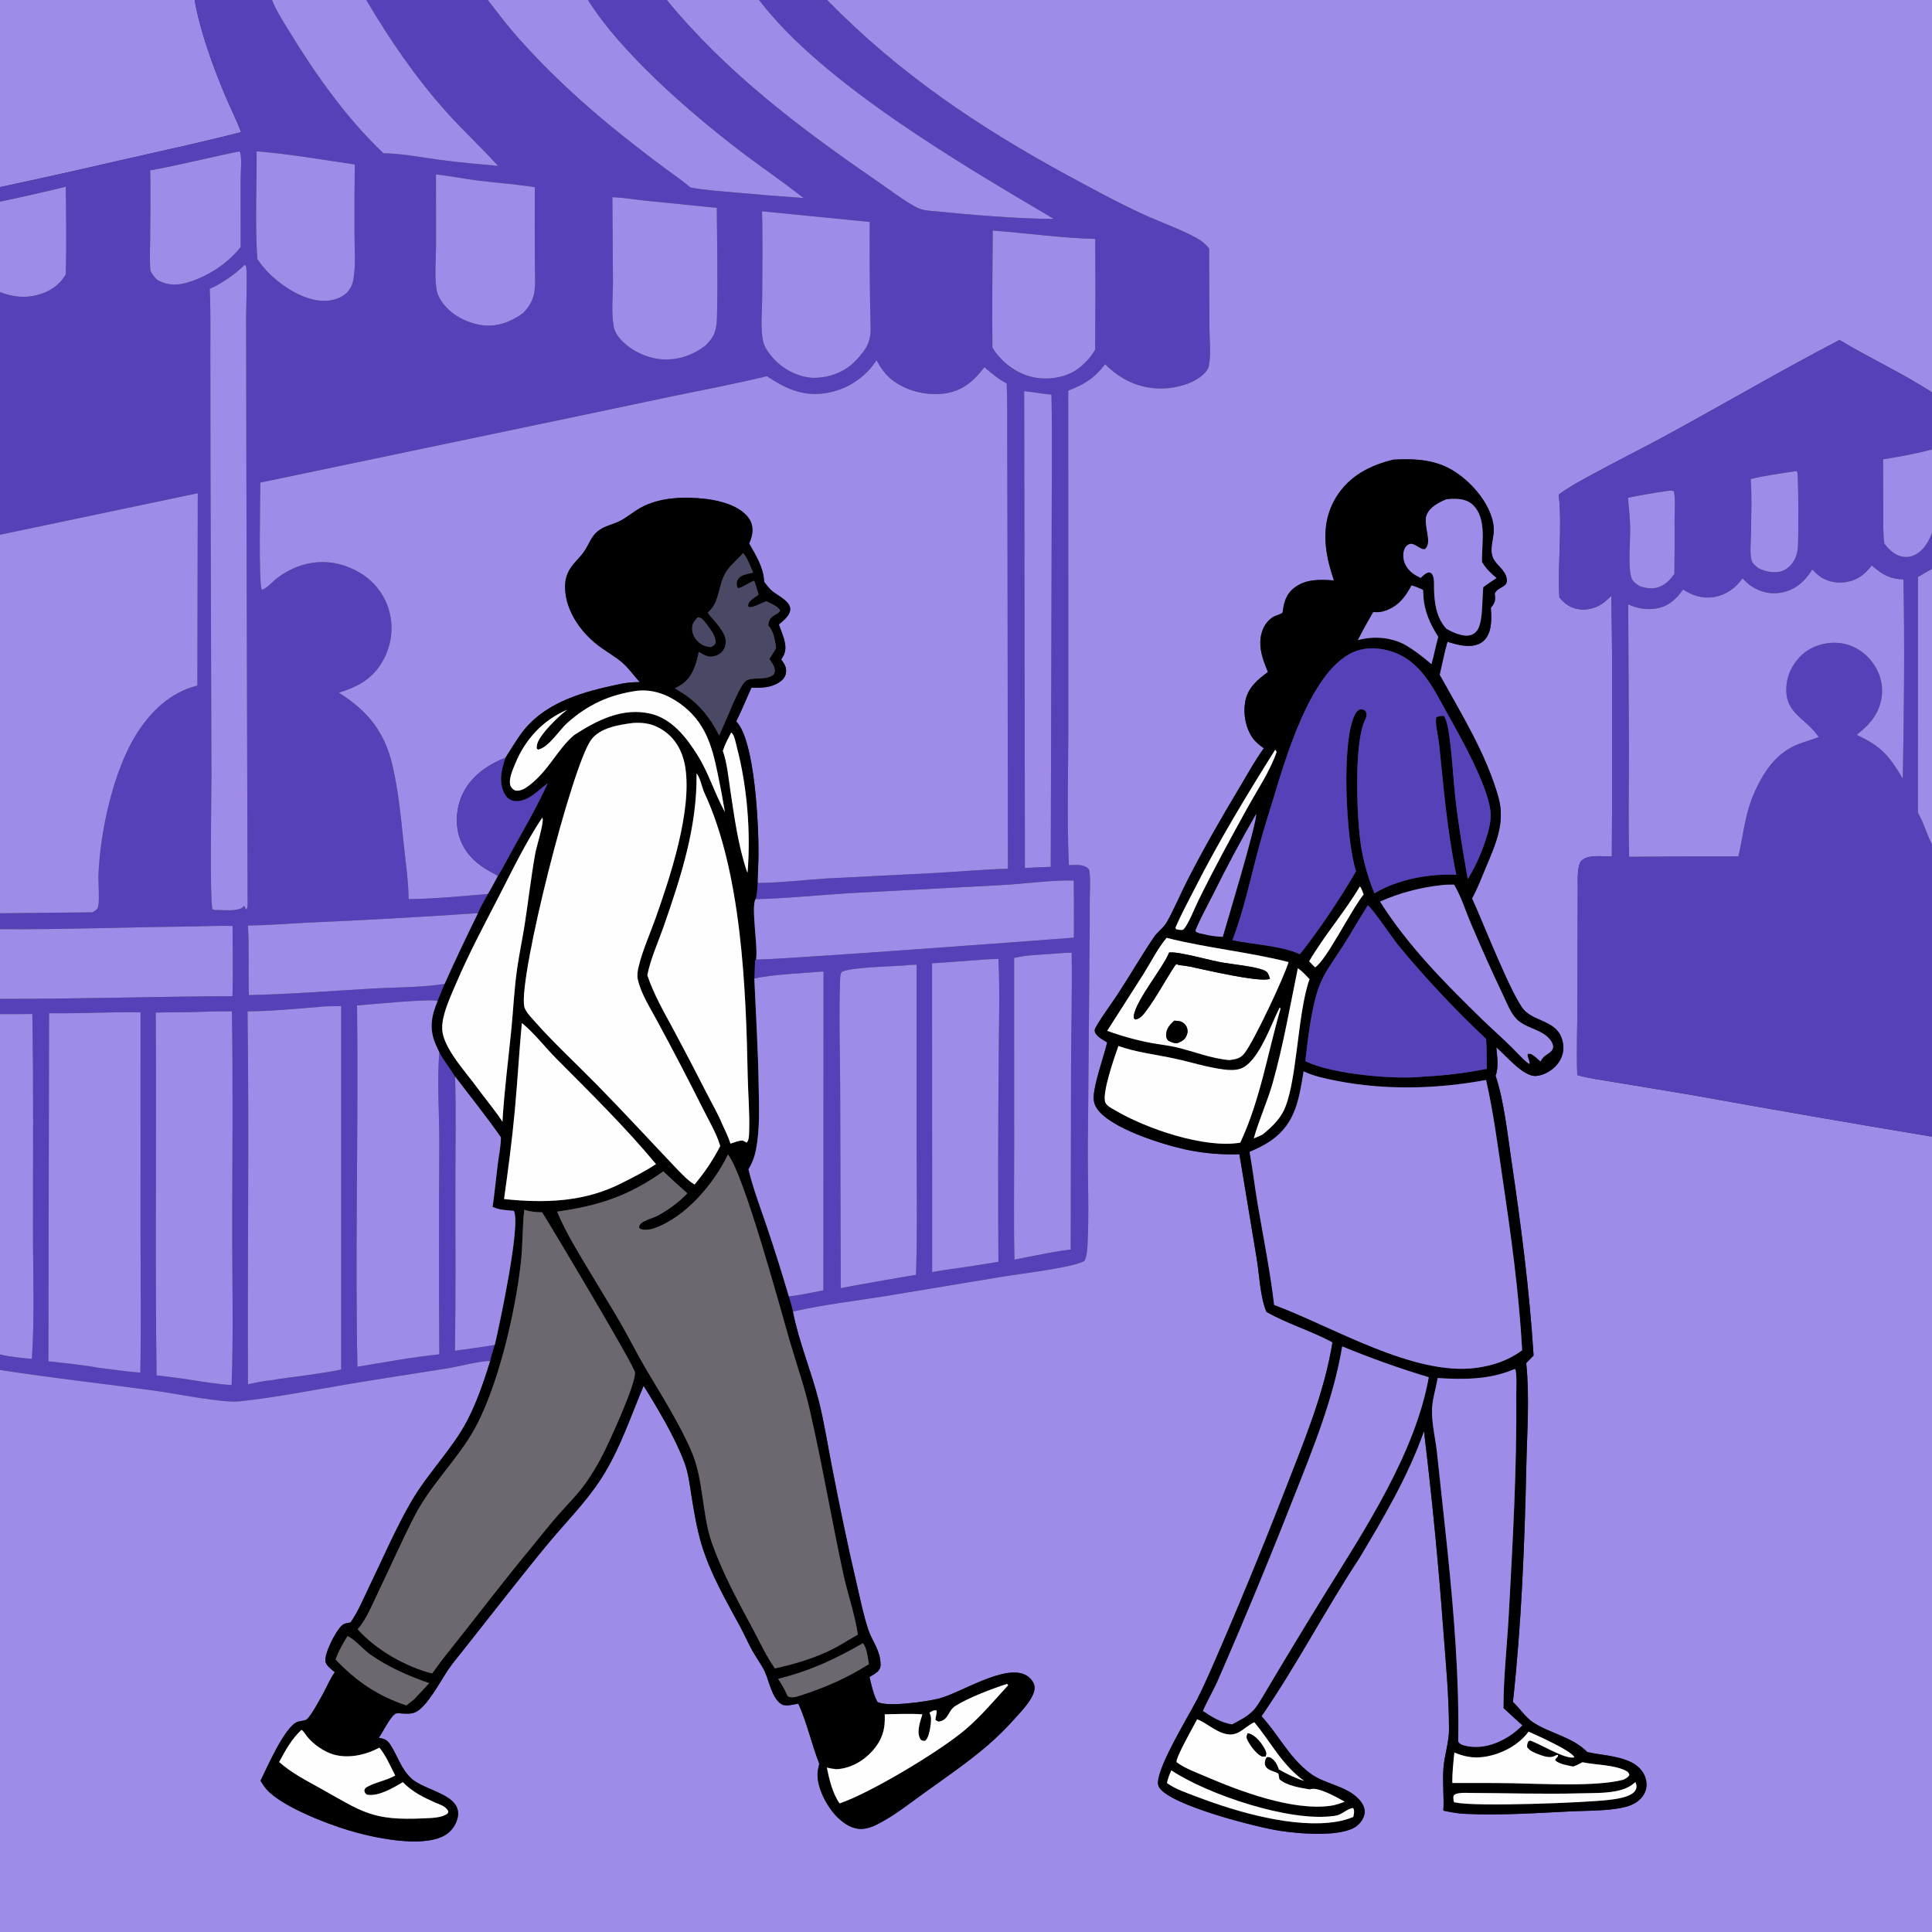 <?xml version="1.0" encoding="utf-8" ?>
<svg xmlns="http://www.w3.org/2000/svg" xmlns:xlink="http://www.w3.org/1999/xlink" width="1024" height="1024">
	<rect width="100%" height="100%" fill="#333333" stroke="none"/>
	<path fill="#9F8BE8" d="M0 0L103.146 0C106.209 17.149 112.766 34.952 119.483 50.977C122.151 57.342 125.357 63.594 127.783 70.037C106.258 75.568 84.645 80.225 62.979 85.138Q31.55 92.433 0 99.178L0 0Z"/>
	<path fill="#5741B9" d="M103.146 0L144.187 0C146.41 5.765 150.152 11.447 153.372 16.721C167.164 39.308 183.935 63.018 203.231 81.233C213.161 81.363 223.14 83.394 232.967 84.716C243.275 86.103 253.631 86.99 263.985 87.936C255.138 78.197 245.472 69.251 236.686 59.451C220.374 41.256 206.53 21.024 194.146 0L258.555 0C262.859 5.475 266.976 11.124 271.513 16.41C288.899 36.668 309.169 55.32 330.052 71.937Q341.016 80.699 352.29 89.058C356.824 92.448 361.656 95.695 365.957 99.369C373.874 100.841 382.068 101.338 390.084 102.063Q407.982 103.73 425.916 104.952C414.83 96.239 403.129 88.358 391.945 79.78C365.197 59.265 329.442 28.335 311.605 0L353.439 0C384.512 37.912 423.653 67.673 463.845 95.251C469.677 99.252 481.343 108.097 487.088 110.501C489.059 111.326 491.208 111.565 493.319 111.77C513.812 113.757 538.137 115.964 558.55 116.026C510.233 87.498 435.756 44.114 402.329 0L438.391 0C476.507 38.932 518.678 67.335 566.418 93.228C579.49 100.317 592.639 107.466 606.162 113.668C615.392 117.902 625.432 121.326 634.304 126.212C636.862 127.621 639.13 129.423 640.86 131.794L641.035 173.724C641.059 180.06 641.957 187.94 640.686 194.116C640.364 195.681 639.009 197.279 637.878 198.357C632.029 203.937 621.516 206.243 613.636 205.893C602.608 205.403 593.436 200.775 585.761 193.05C580.134 200.415 574.767 203.728 566.178 207.043L566.234 382.18C566.273 407.563 565.367 433.181 566.536 458.532C569.632 458.508 573.948 457.938 576.491 460.072C577.099 460.583 577.306 461.114 577.415 461.881C578.086 466.604 577.598 471.956 577.595 476.761Q577.626 492.801 577.415 508.839L576.561 609.719C576.511 626.263 577.26 643.182 576.414 659.682C576.282 662.251 576.056 666.087 574.747 668.325C569.113 671.772 540.754 675.114 532.395 676.498L469.023 687.006C452.864 689.54 436.214 691.566 420.258 695.147C419.74 692.466 418.805 689.728 418.079 687.086C424.142 686.542 430.424 685.02 436.417 683.89L436.483 514.901C426.27 515.801 409.08 516.398 399.807 518.681Q399.922 513.849 400.176 509.023L400.74 508.523C402.682 509.375 552.73 498.315 569.178 496.963Q569.319 481.835 569.11 466.707C556.866 466.38 543.226 468.478 530.782 469.118L449.481 473.438C433.169 474.453 416.77 476.21 400.442 476.576C401.253 473.863 401.317 470.821 401.552 468.007C413.748 467.897 426.063 466.336 438.251 465.604L494.836 462.744C507.93 462.022 521.112 460.83 534.209 460.42L534 293.674L533.856 234.762C533.807 224.284 533.997 213.724 533.584 203.256C529.18 200.935 525.521 197.884 521.783 194.625C516.057 202.126 509.978 207.371 500.227 208.61C490.946 209.79 480.3 207.207 472.88 201.406C469.199 198.529 466.792 195.02 464.572 190.972Q464.043 191.781 463.474 192.564Q462.906 193.347 462.3 194.1Q461.694 194.854 461.051 195.578Q460.409 196.301 459.732 196.992Q459.056 197.683 458.346 198.34Q457.636 198.997 456.895 199.618Q456.154 200.24 455.383 200.824Q454.612 201.409 453.814 201.955Q453.016 202.501 452.191 203.007Q451.367 203.514 450.519 203.979Q449.672 204.444 448.802 204.868Q447.932 205.291 447.043 205.671Q446.154 206.051 445.247 206.388Q444.34 206.724 443.417 207.016Q442.495 207.307 441.56 207.553Q440.624 207.799 439.678 207.999C426.627 210.737 417.129 206.43 406.45 199.391C389.534 203.477 372.526 206.72 355.484 210.212L310.386 219.729L137.972 255.78C137.977 264.199 136.951 308.775 138.765 312.665C141.2 312.084 144.624 308.091 146.759 306.471C160.205 296.267 176.642 294.922 191.169 303.824Q191.889 304.261 192.586 304.733Q193.283 305.205 193.956 305.711Q194.63 306.216 195.277 306.755Q195.924 307.294 196.543 307.864Q197.163 308.434 197.754 309.034Q198.344 309.634 198.904 310.263Q199.464 310.892 199.993 311.547Q200.521 312.203 201.016 312.884Q201.511 313.565 201.972 314.27Q202.432 314.975 202.857 315.701Q203.283 316.428 203.671 317.175Q204.06 317.922 204.411 318.687Q204.762 319.453 205.075 320.234Q205.387 321.016 205.661 321.812Q205.934 322.609 206.168 323.418Q206.402 324.227 206.595 325.046C208.803 334.448 206.975 344.038 201.771 352.153C196.411 360.508 188.818 364.272 179.61 367.15C194.925 376.793 203.949 387.952 208.063 405.809C211.347 420.064 212.628 434.503 214.166 449.018C215.127 458.086 216.526 467.451 216.56 476.572C230.719 476.361 244.595 474.981 258.683 473.826C256.947 477.126 254.761 480.551 253.354 483.981Q208.363 487.041 163.31 489.008C152.738 489.482 141.986 490.494 131.42 490.509C132.143 502.809 131.497 515.119 131.93 527.417C153.407 526.971 174.889 525.26 196.332 524.014C209.334 523.259 222.822 523.476 235.675 521.481Q233.773 525.983 231.961 530.522C227.559 529.24 196.147 532.412 189.242 532.899C190.032 596.729 188.179 660.596 189.444 724.414C203.825 722.038 218.34 719.301 232.843 717.832Q232.524 661.852 232.84 605.874C232.889 590.007 231.528 573.527 232.863 557.734C235.336 562.245 238.572 566.208 241.212 570.59C241.774 590.391 241.349 610.307 241.355 630.119C241.365 658.715 241.581 687.343 241.144 715.935C248.17 714.917 255.264 714.052 262.254 712.823C261.454 715.641 260.367 718.598 259.825 721.464C256.749 720.814 242.079 724.441 238.143 725.08C219.853 728.05 201.524 730.726 183.255 733.842C164.687 737.009 145.752 740.73 127.034 742.731C117.769 743.722 93.098 738.602 82.232 737.113C54.839 733.36 27.321 730.377 0 726.104L0 717.876C5.425 719.171 11.361 719.779 16.914 720.25C18.41 697.094 17.459 673.37 17.471 650.157C17.491 612.623 17.808 574.96 17.133 537.435Q8.567 537.542 0 537.506L0 529.439C41.06 529.47 82.159 528.161 123.229 527.984C123.615 515.611 123.284 503.134 123.259 490.751C114.871 490.594 106.393 491.017 97.994 491.106C65.332 491.448 32.66 492.733 0 492.467L0 484.065L49.072 483.549C49.965 482.972 51.398 482.176 51.823 481.137C52.955 478.366 52.049 467.442 52.181 463.893C53.042 440.868 59.975 408.912 72.162 389.311C79.647 377.271 90.47 366.738 104.615 363.396L104.817 261.413L0 283.424L0 154.83C6.5 157.241 12.659 158.161 19.5 156.418C26.215 154.708 31.311 151.34 34.889 145.388C35.277 129.985 35.096 114.397 34.833 98.991Q17.477 103.2 0 106.877L0 99.178Q31.55 92.433 62.979 85.138C84.645 80.225 106.258 75.568 127.783 70.037C125.357 63.594 122.151 57.342 119.483 50.977C112.766 34.952 106.209 17.149 103.146 0ZM126.974 80.229C111.144 83.393 95.512 87.46 79.609 90.283C79.911 102.083 79.671 113.904 79.59 125.706C79.549 131.6 79.241 137.654 79.715 143.524C80.805 145.432 81.803 146.932 83.427 148.424C88.995 151.405 93.916 151.422 99.895 149.575C110.468 146.308 120.667 139.627 127.552 130.941L127.522 95.024C127.517 90.808 128.31 84.547 127.263 80.608L126.957 80.735L126.974 80.229ZM136.017 80.231C136.103 98.908 135.134 118.727 136.384 137.242C142.39 146.633 155.039 156.294 166.014 158.769C171.267 159.955 176.996 159.747 181.674 156.811C182.451 156.323 183.174 155.744 183.884 155.164C185.718 152.88 186.752 151.19 187.272 148.282C188.659 140.518 187.903 131.94 187.884 124.033Q187.797 105.607 188.039 87.182C170.861 84.682 153.318 81.559 136.017 80.231ZM231.088 92.439L231.109 130.099C231.094 136.85 230.031 149.04 231.796 155.22C232.682 158.319 235.177 161.584 237.464 163.806C243.038 169.222 252.014 172.81 259.793 172.571C266.067 172.379 272.254 169.662 277.227 165.92C284.909 158.184 283.55 151.45 283.514 141.349Q283.358 120.292 283.459 99.234C273.777 97.624 263.857 96.995 254.109 95.796C246.423 94.85 238.768 93.28 231.088 92.439ZM324.576 104.48L324.88 149.263C324.886 156.702 323.932 165.659 325.245 172.933C325.77 175.846 327.466 178.39 329.498 180.486C335.412 186.587 344.431 190.511 352.912 190.532C360.641 190.55 367.62 187.924 373.731 183.282C378.892 178.406 379.849 174.741 380.019 167.848C380.493 148.684 380.068 129.353 379.924 110.176L342.666 106.425C336.671 105.797 330.583 104.802 324.576 104.48ZM403.887 111.996C404.333 127.462 404.021 142.991 403.965 158.464C403.939 165.58 402.958 174.123 404.5 181.054C405.311 184.699 408.884 189.094 411.551 191.648C416.815 196.687 424.894 200.493 432.224 200.266C439.68 200.035 447.364 197.221 452.737 191.968C457.936 186.589 461.58 182.223 461.46 174.339Q460.77 145.99 460.982 117.634L403.887 111.996ZM526.18 122.183C526.075 142.871 525.716 163.623 526.018 184.306C530.761 191.923 538.658 197.975 547.503 199.914C554.866 201.528 563.957 200.355 570.3 196.173C571.232 195.558 572.11 194.852 572.978 194.15C576.087 191.451 578.436 188.957 580.459 185.296Q580.694 155.971 580.514 126.645C562.36 126.133 544.273 123.603 526.18 122.183ZM129.755 140.337C123.95 145.793 118.392 149.755 111.164 153.104C111.691 164.647 111.478 176.259 111.493 187.814L111.556 245.311L112.066 411.139C112.074 420.918 111.065 478.352 112.66 481.959L114.08 482.309C117.859 482.24 125.768 483.304 128.742 480.829C128.991 480.622 129.19 480.36 129.414 480.126C130.082 481.237 129.823 480.658 130.203 481.858L130.563 482.063C131.524 480.838 131.21 477.898 131.221 476.346L130.598 251.15L130.448 168.268C130.444 164.022 131.149 144.414 130.477 141.487C130.361 140.983 130.118 140.669 129.755 140.337ZM542.842 207.289L543.222 460.081C547.778 459.83 552.345 459.542 556.909 459.448L557.388 285.304C557.375 259.949 557.797 234.511 557.295 209.166C552.451 208.672 547.67 207.867 542.842 207.289ZM561.058 505.289C553.46 506.004 544.877 505.968 537.502 507.723L537.523 610.468C537.533 629.51 537.24 648.612 537.683 667.647L543.889 666.394C551.701 664.901 559.592 663.154 567.5 662.304L567.687 563.552C567.799 544.024 568.28 524.438 568.007 504.917C565.698 505.03 563.358 505.068 561.058 505.289ZM519.202 508.777L493.995 510.591L494.06 674.249C497.145 673.738 500.271 673.089 503.377 672.76C511.984 671.508 520.609 670.226 529.189 668.798Q528.857 614.988 529.339 561.18C529.387 543.623 530.059 525.75 529.175 508.236C525.872 508.388 522.482 508.397 519.202 508.777ZM479.745 511.701C473.02 512.231 451.301 512.596 446.126 515.078C445.307 516.412 445.323 518.073 445.267 519.602C444.567 538.67 445.269 558.067 445.318 577.164L445.621 682.761L451.892 681.537Q468.682 678.511 485.501 675.656C486.269 651.724 485.823 627.65 485.799 603.706L485.824 511.292C483.857 511.415 481.673 511.356 479.745 511.701ZM168.855 533.717C156.453 534.697 143.604 535.984 131.195 536.021C132.122 601.882 131.077 667.791 131.421 733.661C135.391 732.954 139.573 731.881 143.577 731.567C155.896 729.539 168.657 728.428 180.842 725.871L180.847 533.194C176.949 533.403 172.686 533.186 168.855 533.717ZM107.309 536.281C99.054 536.602 90.801 536.45 82.551 536.701C83.011 600.778 82.143 664.91 82.987 728.974C88.537 729.655 94.123 730.236 99.638 731.158C107.263 732.333 115.051 733.642 122.752 734.125C123.784 706.775 123.048 679.134 123.075 651.753C123.112 613.204 123.571 574.55 122.912 536.013C117.702 536.009 112.514 536.01 107.309 536.281ZM51.503 536.741Q38.758 537.147 26.007 537.023L25.65 721.52C34.383 722.495 43.235 723.342 51.886 724.911C59.362 725.85 66.863 726.938 74.374 727.546C74.833 703.358 74.492 679.113 74.484 654.92L74.49 536.51Q62.995 536.441 51.503 536.741Z"/>
	<path fill="#9F8BE8" d="M144.187 0L194.146 0C206.53 21.024 220.374 41.256 236.686 59.451C245.472 69.251 255.138 78.197 263.985 87.936C253.631 86.99 243.275 86.103 232.967 84.716C223.14 83.394 213.161 81.363 203.231 81.233C183.935 63.018 167.164 39.308 153.372 16.721C150.152 11.447 146.41 5.765 144.187 0Z"/>
	<path fill="#9F8BE8" d="M258.555 0L311.605 0C329.442 28.335 365.197 59.265 391.945 79.78C403.129 88.358 414.83 96.239 425.916 104.952Q407.982 103.73 390.084 102.063C382.068 101.338 373.874 100.841 365.957 99.369C361.656 95.695 356.824 92.448 352.29 89.058Q341.016 80.699 330.052 71.937C309.169 55.32 288.899 36.668 271.513 16.41C266.976 11.124 262.859 5.475 258.555 0Z"/>
	<path fill="#9F8BE8" d="M353.439 0L402.329 0C435.756 44.114 510.233 87.498 558.55 116.026C538.137 115.964 513.812 113.757 493.319 111.77C491.208 111.565 489.059 111.326 487.088 110.501C481.343 108.097 469.677 99.252 463.845 95.251C423.653 67.673 384.512 37.912 353.439 0Z"/>
	<path fill="#9F8BE8" d="M438.391 0L1024 0L1024 207.975C1008.22 197.704 991.042 189.904 974.971 180.208C943.573 196.559 913.006 214.54 881.9 231.43C869.54 238.142 856.899 244.366 844.552 251.129C838.223 254.596 831.627 258.012 825.861 262.381L826.179 262.155C828.102 279.814 825.545 298.747 826.508 316.594C829.239 320.11 832.791 322.439 837.291 322.96C841.869 323.49 846.809 321.99 850.372 319.07Q852.302 317.458 854.126 315.728C854.752 361.785 854.512 407.977 854.328 454.045C849.829 453.949 841.782 452.818 838.294 456.108C835.832 458.431 836.266 466.723 836.257 469.986L836.128 529.935C836.042 543.191 835.599 556.563 835.986 569.813C842.64 571.706 849.726 572.552 856.542 573.716L896.626 580.364Q960.236 591.854 1024 602.45L1024 1024L0 1024L0 726.104C27.321 730.377 54.839 733.36 82.232 737.113C93.098 738.602 117.769 743.722 127.034 742.731C145.752 740.73 164.687 737.009 183.255 733.842C201.524 730.726 219.853 728.05 238.143 725.08C242.079 724.441 256.749 720.814 259.825 721.464C256.426 732.243 252.922 742.77 247.693 752.851C239.864 767.948 226.643 780.851 217.833 796.137C209.553 810.501 202.929 826.027 195.699 840.949C192.741 847.055 189.685 854.486 185.765 859.959C184.026 860.237 182.397 860.395 181.056 861.669C177.861 864.704 172.017 876.047 172.477 880.43C172.726 882.796 175.783 884.86 177.453 886.298C175.077 889.596 173.488 893.483 171.554 897.046C170.092 899.74 164.632 910.086 162.348 911.462C161.39 912.04 159.025 912.141 157.829 912.553C150.967 914.918 141.302 937.339 138.085 943.827L139.869 946.57C146.249 956.434 173.056 966.578 184.642 970.074C197.508 973.956 223.578 979.644 235.546 972.857Q236.184 972.496 236.782 972.072Q237.38 971.649 237.933 971.167Q238.486 970.686 238.987 970.152Q239.489 969.618 239.935 969.036Q240.381 968.454 240.766 967.831Q241.151 967.207 241.472 966.548Q241.793 965.889 242.046 965.202Q242.299 964.514 242.482 963.804C245.677 950.995 225.299 949.459 217.919 942.523C212.433 937.368 210.766 930.602 206.77 924.559C205.091 922.02 203.625 921.63 200.755 921.033C202.809 918.325 207.118 909.207 209.875 908.186C210.723 907.871 212.283 908.139 213.183 908.189C215.567 908.321 217.806 908.495 220.07 907.549C226.21 904.984 233.737 890.504 237.704 884.749C239.785 881.73 242.136 878.883 244.416 876.013C259.525 856.994 274.385 837.696 289.822 818.948C299.43 807.278 310.547 796.29 318.731 783.565C328.451 768.451 334.203 750.976 341.132 734.493C348.699 746.651 357.761 761.802 362.756 775.158C364.858 780.779 365.516 786.745 366.474 792.638C367.86 801.17 369.261 809.962 371.738 818.257C376.452 834.045 384.654 848.024 392.43 862.403C394.699 866.6 396.571 871.022 398.926 875.169C400.783 878.439 403.004 881.509 404.792 884.813C407.608 890.018 408.837 900.174 414.392 903.375C416.513 904.598 420.823 903.356 423.132 902.955C427.753 913.069 430.134 924.414 434.235 934.81C433.856 936.586 433.345 938.511 433.309 940.33C433.154 948.066 438.603 958.162 444.083 963.407C447.606 966.779 451.904 969.605 456.974 969.351C459.783 969.21 462.491 968.189 464.981 966.935C473.976 962.404 482.229 955.759 490.391 949.904C501.682 941.806 513.145 933.962 523.696 924.883Q531.191 918.377 537.778 910.953C541.176 907.187 549.136 899.163 548.303 893.711C547.953 891.424 545.997 889.197 544.063 888.049C532.968 881.465 509.177 897.398 497.405 900.332C491.604 901.777 470.069 905.027 465.054 902.018C462.895 898.134 461.902 893.157 460.852 888.843C462.434 887.875 464.953 886.6 465.967 885.045C467.08 883.336 466.743 881.119 466.436 879.194C465.533 873.521 461.987 869.053 460.2 863.72C457.573 855.877 455.934 847.408 454.034 839.351C449.183 818.782 444.949 797.923 440.893 777.177C438.643 765.669 436.838 753.861 433.98 742.499C429.997 726.665 423.351 711.162 420.258 695.147C436.214 691.566 452.864 689.54 469.023 687.006L532.395 676.498C540.754 675.114 569.113 671.772 574.747 668.325C576.056 666.087 576.282 662.251 576.414 659.682C577.26 643.182 576.511 626.263 576.561 609.719L577.415 508.839Q577.626 492.801 577.595 476.761C577.598 471.956 578.086 466.604 577.415 461.881C577.306 461.114 577.099 460.583 576.491 460.072C573.948 457.938 569.632 458.508 566.536 458.532C565.367 433.181 566.273 407.563 566.234 382.18L566.178 207.043C574.767 203.728 580.134 200.415 585.761 193.05C593.436 200.775 602.608 205.403 613.636 205.893C621.516 206.243 632.029 203.937 637.878 198.357C639.009 197.279 640.364 195.681 640.686 194.116C641.957 187.94 641.059 180.06 641.035 173.724L640.86 131.794C639.13 129.423 636.862 127.621 634.304 126.212C625.432 121.326 615.392 117.902 606.162 113.668C592.639 107.466 579.49 100.317 566.418 93.228C518.678 67.335 476.507 38.932 438.391 0ZM738.501 243.631C726.012 246.688 715.06 252.298 708.144 263.587C701.428 274.55 701.406 286.721 704.416 298.891C705.147 301.843 706.109 304.732 707.007 307.635C699.178 307.104 691.189 306.77 684.939 312.452C679.868 317.063 680.147 324.304 679.767 324.706C679.003 325.515 676.612 326.116 675.581 326.61C670.548 329.021 668.02 335.074 667.973 340.372C667.922 346.062 669.971 351.029 672.026 356.224C666.273 360.351 661.222 364.735 659.946 372.114C658.864 378.367 660.245 386.004 663.951 391.158C665.502 393.315 667.695 395.076 669.866 396.583C665.094 403.109 661.218 410.348 657.056 417.275C647.289 433.53 637.967 449.76 629.327 466.65C625.609 473.919 622.451 481.636 618.441 488.725C616.634 491.921 613.58 493.772 611.576 496.744C604.79 506.805 598.67 517.386 592.017 527.554C590.263 530.234 580.482 543.801 580.22 545.885C580.156 546.397 580.375 546.906 580.452 547.417C582.038 549.818 584.369 551.105 586.844 552.464C584.963 560.309 580.033 573.783 579.676 581.194C579.574 583.314 579.953 585.165 581.054 586.99C587.629 597.88 616.492 606.721 628.768 609.339C638.095 611.328 647.393 612.06 656.914 611.794L666.105 667.287C667.554 676.146 667.839 687.031 671.215 695.301C682.28 701.647 694.965 705.332 706.254 711.43C701.779 738.988 690.731 764.944 680.716 790.837Q662.431 837.848 642.254 884.078C639.736 889.7 637.226 895.382 634.398 900.854C629.379 910.566 614.258 935.071 613.744 944.595C613.687 945.662 613.915 946.632 614.51 947.527C620.794 956.972 665.862 968.437 678.218 970.351C687.964 971.86 711.158 974.001 719.118 967.792C721.285 966.102 723.148 963.369 723.305 960.568C723.455 957.876 721.893 955.37 720.102 953.487C713.257 946.288 702.07 945.715 694.311 939.822C683.048 931.267 677.9 919.765 668.623 909.627C687.255 882.642 702.389 853.272 720.431 825.902C733.508 804.056 746.148 782.635 754.734 758.524Q761.061 810.814 764.939 863.343C766.272 881.067 768.003 898.943 767.998 916.724C767.996 923.271 765.666 930.162 765.087 936.759C764.422 944.334 765.467 952.033 765.003 959.674C768.723 960.456 772.403 961.171 776.207 961.364C794.512 962.294 813.581 961.001 831.877 960.101C840.051 959.7 848.384 959.863 856.496 958.687C860.031 958.174 863.905 957.395 866.955 955.469C869.61 953.792 871.729 951.257 872.442 948.154C873.136 945.132 872.374 941.845 870.692 939.27C866.756 933.246 858.763 931.647 852.169 930.48C848.561 929.841 844.862 929.467 841.302 928.616C833.403 920.526 821.34 918.76 812.33 912.713C808.367 910.053 805.465 905.328 801.882 902.082C806.404 861.006 808.093 818.263 808.985 776.963C809.372 759.023 810.787 740.341 808.926 722.477L812.824 718.433C810.68 683.849 806.184 649.579 801.121 615.317C799.065 601.402 797.122 583.233 792.688 570.128C794.444 565.674 793.485 559.833 793.082 555.114C798.296 559.477 807.411 570.819 814.202 570.28C818.372 569.949 822.773 567.34 825.372 564.117C827.802 561.104 829.029 557.367 828.496 553.513C827.974 549.739 826.413 546.631 823.336 544.317C818.672 540.81 812.302 539.817 808.127 535.7C801.715 529.377 785.262 487.025 780.199 476.161C783.09 470.944 785.218 465.294 787.508 459.796C792.681 447.377 798.007 436.052 794.154 422.431C787.685 399.561 774.454 378.272 763.038 357.646C764.405 351.844 765.514 345.835 767.176 340.121C772.36 341.772 779.06 343.691 784.254 341.1C787.057 339.702 788.751 337.073 789.579 334.125C790.615 330.433 790.505 326.09 790.162 322.286C792.449 319.223 792.721 318.367 792.239 314.578C794.123 310.332 800.624 311.731 798.129 305.05C796.627 301.028 792.073 298.842 790.89 294.457C789.635 289.801 792.05 284.549 791.706 279.767C790.738 266.31 776.958 251.618 764.919 246.758C756.16 243.222 747.797 243.182 738.501 243.631Z"/>
	<path fill="#9F8BE8" d="M79.609 90.283C95.512 87.46 111.144 83.393 126.974 80.229L126.957 80.735L127.263 80.608C128.31 84.547 127.517 90.808 127.522 95.024L127.552 130.941C120.667 139.627 110.468 146.308 99.895 149.575C93.916 151.422 88.995 151.405 83.427 148.424C81.803 146.932 80.805 145.432 79.715 143.524C79.241 137.654 79.549 131.6 79.59 125.706C79.671 113.904 79.911 102.083 79.609 90.283Z"/>
	<path fill="#9F8BE8" d="M136.384 137.242C135.134 118.727 136.103 98.908 136.017 80.231C153.318 81.559 170.861 84.682 188.039 87.182Q187.797 105.607 187.884 124.033C187.903 131.94 188.659 140.518 187.272 148.282C186.752 151.19 185.718 152.88 183.884 155.164C183.174 155.744 182.451 156.323 181.674 156.811C176.996 159.747 171.267 159.955 166.014 158.769C155.039 156.294 142.39 146.633 136.384 137.242Z"/>
	<path fill="#9F8BE8" d="M277.227 165.92C272.254 169.662 266.067 172.379 259.793 172.571C252.014 172.81 243.038 169.222 237.464 163.806C235.177 161.584 232.682 158.319 231.796 155.22C230.031 149.04 231.094 136.85 231.109 130.099L231.088 92.439C238.768 93.28 246.423 94.85 254.109 95.796C263.857 96.995 273.777 97.624 283.459 99.234Q283.358 120.292 283.514 141.349C283.55 151.45 284.909 158.184 277.227 165.92Z"/>
	<path fill="#9F8BE8" d="M0 106.877Q17.477 103.2 34.833 98.991C35.096 114.397 35.277 129.985 34.889 145.388C31.311 151.34 26.215 154.708 19.5 156.418C12.659 158.161 6.5 157.241 0 154.83L0 106.877Z"/>
	<path fill="#9F8BE8" d="M373.731 183.282C367.62 187.924 360.641 190.55 352.912 190.532C344.431 190.511 335.412 186.587 329.498 180.486C327.466 178.39 325.77 175.846 325.245 172.933C323.932 165.659 324.886 156.702 324.88 149.263L324.576 104.48C330.583 104.802 336.671 105.797 342.666 106.425L379.924 110.176C380.068 129.353 380.493 148.684 380.019 167.848C379.849 174.741 378.892 178.406 373.731 183.282Z"/>
	<path fill="#9F8BE8" d="M452.737 191.968C447.364 197.221 439.68 200.035 432.224 200.266C424.894 200.493 416.815 196.687 411.551 191.648C408.884 189.094 405.311 184.699 404.5 181.054C402.958 174.123 403.939 165.58 403.965 158.464C404.021 142.991 404.333 127.462 403.887 111.996L460.982 117.634Q460.77 145.99 461.46 174.339C461.58 182.223 457.936 186.589 452.737 191.968Z"/>
	<path fill="#9F8BE8" d="M526.018 184.306C525.716 163.623 526.075 142.871 526.18 122.183C544.273 123.603 562.36 126.133 580.514 126.645Q580.694 155.971 580.459 185.296C578.436 188.957 576.087 191.451 572.978 194.15C572.11 194.852 571.232 195.558 570.3 196.173C563.957 200.355 554.866 201.528 547.503 199.914C538.658 197.975 530.761 191.923 526.018 184.306Z"/>
	<path fill="#9F8BE8" d="M111.164 153.104C118.392 149.755 123.95 145.793 129.755 140.337C130.118 140.669 130.361 140.983 130.477 141.487C131.149 144.414 130.444 164.022 130.448 168.268L130.598 251.15L131.221 476.346C131.21 477.898 131.524 480.838 130.563 482.063L130.203 481.858C129.823 480.658 130.082 481.237 129.414 480.126C129.19 480.36 128.991 480.622 128.742 480.829C125.768 483.304 117.859 482.24 114.08 482.309L112.66 481.959C111.065 478.352 112.074 420.918 112.066 411.139L111.556 245.311L111.493 187.814C111.478 176.259 111.691 164.647 111.164 153.104Z"/>
	<path fill="#5741B9" d="M974.971 180.208C991.042 189.904 1008.22 197.704 1024 207.975L1024 238.206C1015.5 240.491 1006.76 242.071 998.072 243.455L998.175 270.106C998.2 276.103 997.945 282.214 998.741 288.168C1001.5 291.618 1004.63 294.717 1009.29 295.182C1012.45 295.497 1015.35 294.292 1017.71 292.25C1020.64 289.726 1022.67 286.041 1024 282.452L1024 301.653C1021.4 302.886 1019.02 304.332 1016.58 305.848L1016.55 430.815C1019.72 436.249 1021.19 442.099 1024 447.576L1024 602.45Q960.236 591.854 896.626 580.364L856.542 573.716C849.726 572.552 842.64 571.706 835.986 569.813C835.599 556.563 836.042 543.191 836.128 529.935L836.257 469.986C836.266 466.723 835.832 458.431 838.294 456.108C841.782 452.818 849.829 453.949 854.328 454.045C854.512 407.977 854.752 361.785 854.126 315.728Q852.302 317.458 850.372 319.07C846.809 321.99 841.869 323.49 837.291 322.96C832.791 322.439 829.239 320.11 826.508 316.594C825.545 298.747 828.102 279.814 826.179 262.155L825.861 262.381C831.627 258.012 838.223 254.596 844.552 251.129C856.899 244.366 869.54 238.142 881.9 231.43C913.006 214.54 943.573 196.559 974.971 180.208ZM951.745 249.736C943.846 250.945 935.708 251.994 927.947 253.89C928.548 263.485 928.197 273.119 928.082 282.726C928.03 287.066 927.346 292.65 928.323 296.825C928.696 298.422 929.94 299.408 931.13 300.44C931.404 300.677 931.685 300.908 931.971 301.13C935.571 302.942 940.546 304.058 944.469 302.682C947.688 301.552 950.175 298.849 951.549 295.778C952.462 293.735 952.814 291.63 952.965 289.412C953.224 285.609 953.338 251.803 952.546 250.11C952.486 249.982 952.393 249.873 952.317 249.755L951.745 249.736ZM883.865 260.19Q873.302 261.679 862.853 263.828C863.385 269.196 863.946 274.545 864.031 279.943C864.141 286.95 862.839 299.515 864.55 305.803C864.939 307.231 865.665 308.129 866.79 309.055C867.519 309.655 868.273 310.191 869.074 310.689C873.044 311.929 876.682 312.493 880.567 310.581C883.383 309.195 885.728 306.726 887.461 304.145Q887.648 289.713 887.569 275.28C887.565 270.504 888.085 265.027 887.194 260.359C885.878 259.916 885.197 259.99 883.865 260.19ZM991.988 299.79C988.398 304.561 984.214 307.707 978.144 308.582C973.213 309.293 967.991 308.193 964.017 305.107C962.782 304.147 961.659 302.968 960.562 301.86C956.741 307.882 952.078 312.385 944.856 313.947C938.849 315.247 933.322 314.01 928.22 310.666C926.458 309.511 925.001 308.069 923.57 306.537C919.956 311.708 914.787 315.382 908.474 316.453C902.478 317.47 897.073 315.71 892.077 312.474C888.534 317.505 884.444 321.283 878.168 322.447Q877.208 322.618 876.238 322.713Q875.267 322.807 874.292 322.824Q873.317 322.841 872.344 322.781Q871.371 322.72 870.406 322.582Q869.441 322.445 868.489 322.231Q867.538 322.017 866.607 321.728Q865.675 321.439 864.77 321.077Q863.865 320.715 862.991 320.282L863.389 397.154C863.39 416.108 863.001 435.159 863.488 454.102Q892.43 453.82 921.374 453.876C923.771 443.804 924.659 433.682 928.269 423.877C932.977 412.083 939.591 400.308 951.765 394.988C955.714 393.262 959.952 392.282 963.928 390.647C963.806 390.47 963.686 390.291 963.561 390.116C956.139 379.655 944.628 377.773 947.112 361.472C948.097 355.009 952.292 348.698 957.648 345.043C963.235 341.231 970.649 339.845 977.268 341.182C983.926 342.528 989.896 346.928 993.51 352.624C997.263 358.538 998.474 365.092 996.843 371.919C994.982 379.709 990.136 384.731 984.075 389.477C997.342 395.719 1001.14 400.392 1008.53 412.714C1009.15 377.613 1009.58 342.26 1008.85 307.162C1001.81 306.836 998.097 304.812 992.788 300.346C992.252 299.895 992.497 300.053 991.988 299.79Z"/>
	<path fill="#9F8BE8" d="M267.896 401.646C258.144 405.391 249.221 411.733 244.871 421.559C241.642 428.853 241.145 437.926 244.106 445.375C247.661 454.319 254.559 459.366 262.826 463.575C263.589 463.963 263.307 463.767 263.884 464.391C262.193 467.558 260.539 470.751 258.683 473.826C244.595 474.981 230.719 476.361 216.56 476.572C216.526 467.451 215.127 458.086 214.166 449.018C212.628 434.503 211.347 420.064 208.063 405.809C203.949 387.952 194.925 376.793 179.61 367.15C188.818 364.272 196.411 360.508 201.771 352.153C206.975 344.038 208.803 334.448 206.595 325.046Q206.402 324.227 206.168 323.418Q205.934 322.609 205.661 321.812Q205.387 321.016 205.075 320.234Q204.762 319.453 204.411 318.687Q204.06 317.922 203.671 317.175Q203.283 316.428 202.857 315.701Q202.432 314.975 201.972 314.27Q201.511 313.565 201.016 312.884Q200.521 312.203 199.993 311.547Q199.464 310.892 198.904 310.263Q198.344 309.634 197.754 309.034Q197.163 308.434 196.543 307.864Q195.924 307.294 195.277 306.755Q194.63 306.216 193.956 305.711Q193.283 305.205 192.586 304.733Q191.889 304.261 191.169 303.824C176.642 294.922 160.205 296.267 146.759 306.471C144.624 308.091 141.2 312.084 138.765 312.665C136.951 308.775 137.977 264.199 137.972 255.78L310.386 219.729L355.484 210.212C372.526 206.72 389.534 203.477 406.45 199.391C417.129 206.43 426.627 210.737 439.678 207.999Q440.624 207.799 441.56 207.553Q442.495 207.307 443.417 207.016Q444.34 206.724 445.247 206.388Q446.154 206.051 447.043 205.671Q447.932 205.291 448.802 204.868Q449.672 204.444 450.519 203.979Q451.367 203.514 452.191 203.007Q453.016 202.501 453.814 201.955Q454.612 201.409 455.383 200.824Q456.154 200.24 456.895 199.618Q457.636 198.997 458.346 198.34Q459.056 197.683 459.732 196.992Q460.409 196.301 461.051 195.578Q461.694 194.854 462.3 194.1Q462.906 193.347 463.474 192.564Q464.043 191.781 464.572 190.972C466.792 195.02 469.199 198.529 472.88 201.406C480.3 207.207 490.946 209.79 500.227 208.61C509.978 207.371 516.057 202.126 521.783 194.625C525.521 197.884 529.18 200.935 533.584 203.256C533.997 213.724 533.807 224.284 533.856 234.762L534 293.674L534.209 460.42C521.112 460.83 507.93 462.022 494.836 462.744L438.251 465.604C426.063 466.336 413.748 467.897 401.552 468.007C401.615 463.093 401.959 458.181 402.013 453.26C402.175 438.526 400.247 392.576 390.226 382.344C393.127 376.513 395.576 370.401 398.289 364.473C403.492 364.641 408.778 364.553 413.251 361.465C414.89 360.333 416.206 358.81 416.545 356.798C417.047 353.813 415.782 351.904 414.084 349.582Q414.767 348.435 415.378 347.249C417.911 342.254 414.43 335.897 412.811 331C415.029 329.045 418.454 326.506 418.8 323.39C419.318 318.727 412.128 315.732 409.147 313.166C407.566 311.805 406.283 310.037 405.009 308.394C404.991 308.165 404.971 307.936 404.956 307.707C404.469 300.308 400.561 294.327 397.033 288.022C397.769 286.515 398.335 284.846 398.609 283.19C399.142 279.971 398.644 277.028 396.668 274.383C391.936 268.048 381.779 265.37 374.321 264.471C362.967 263.101 349.606 263.468 339.378 269.205C335.765 271.232 332.572 274.007 328.921 275.953C324.931 278.079 320.341 278.661 316.763 281.621C313.165 284.599 312.062 288.887 309.444 292.544C306.962 296.011 303.537 298.786 301.496 302.589Q301.061 303.396 300.718 304.246Q300.375 305.096 300.129 305.979Q299.883 306.862 299.737 307.767Q299.591 308.672 299.546 309.587C298.889 322.221 307.023 334.278 316.607 341.763C320.794 345.034 325.539 347.589 329.609 351.015C333.125 353.974 335.982 358.13 339.096 361.543L337 361.58C333.78 361.616 330.803 362.093 327.655 362.758C309.679 366.554 290.269 371.778 278.089 386.477C274.253 391.105 271.19 396.611 267.896 401.646Z"/>
	<path fill="#9F8BE8" d="M543.222 460.081L542.842 207.289C547.67 207.867 552.451 208.672 557.295 209.166C557.797 234.511 557.375 259.949 557.388 285.304L556.909 459.448C552.345 459.542 547.778 459.83 543.222 460.081Z"/>
	<path fill="#9F8BE8" d="M998.072 243.455C1006.76 242.071 1015.5 240.491 1024 238.206L1024 282.452C1022.67 286.041 1020.64 289.726 1017.71 292.25C1015.35 294.292 1012.45 295.497 1009.29 295.182C1004.63 294.717 1001.5 291.618 998.741 288.168C997.945 282.214 998.2 276.103 998.175 270.106L998.072 243.455Z"/>
	<path d="M707.007 307.635C706.109 304.732 705.147 301.843 704.416 298.891C701.406 286.721 701.428 274.55 708.144 263.587C715.06 252.298 726.012 246.688 738.501 243.631C747.797 243.182 756.16 243.222 764.919 246.758C776.958 251.618 790.738 266.31 791.706 279.767C792.05 284.549 789.635 289.801 790.89 294.457C792.073 298.842 796.627 301.028 798.129 305.05C800.624 311.731 794.123 310.332 792.239 314.578C792.721 318.367 792.449 319.223 790.162 322.286C790.505 326.09 790.615 330.433 789.579 334.125C788.751 337.073 787.057 339.702 784.254 341.1C779.06 343.691 772.36 341.772 767.176 340.121C765.514 345.835 764.405 351.844 763.038 357.646C774.454 378.272 787.685 399.561 794.154 422.431C798.007 436.052 792.681 447.377 787.508 459.796C785.218 465.294 783.09 470.944 780.199 476.161C785.262 487.025 801.715 529.377 808.127 535.7C812.302 539.817 818.672 540.81 823.336 544.317C826.413 546.631 827.974 549.739 828.496 553.513C829.029 557.367 827.802 561.104 825.372 564.117C822.773 567.34 818.372 569.949 814.202 570.28C807.411 570.819 798.296 559.477 793.082 555.114C793.485 559.833 794.444 565.674 792.688 570.128C797.122 583.233 799.065 601.402 801.121 615.317C806.184 649.579 810.68 683.849 812.824 718.433L808.926 722.477C810.787 740.341 809.372 759.023 808.985 776.963C808.093 818.263 806.404 861.006 801.882 902.082C805.465 905.328 808.367 910.053 812.33 912.713C821.34 918.76 833.403 920.526 841.302 928.616C844.862 929.467 848.561 929.841 852.169 930.48C858.763 931.647 866.756 933.246 870.692 939.27C872.374 941.845 873.136 945.132 872.442 948.154C871.729 951.257 869.61 953.792 866.955 955.469C863.905 957.395 860.031 958.174 856.496 958.687C848.384 959.863 840.051 959.7 831.877 960.101C813.581 961.001 794.512 962.294 776.207 961.364C772.403 961.171 768.723 960.456 765.003 959.674C765.467 952.033 764.422 944.334 765.087 936.759C765.666 930.162 767.996 923.271 767.998 916.724C768.003 898.943 766.272 881.067 764.939 863.343Q761.061 810.814 754.734 758.524C746.148 782.635 733.508 804.056 720.431 825.902C702.389 853.272 687.255 882.642 668.623 909.627C677.9 919.765 683.048 931.267 694.311 939.822C702.07 945.715 713.257 946.288 720.102 953.487C721.893 955.37 723.455 957.876 723.305 960.568C723.148 963.369 721.285 966.102 719.118 967.792C711.158 974.001 687.964 971.86 678.218 970.351C665.862 968.437 620.794 956.972 614.51 947.527C613.915 946.632 613.687 945.662 613.744 944.595C614.258 935.071 629.379 910.566 634.398 900.854C637.226 895.382 639.736 889.7 642.254 884.078Q662.431 837.848 680.716 790.837C690.731 764.944 701.779 738.988 706.254 711.43C694.965 705.332 682.28 701.647 671.215 695.301C667.839 687.031 667.554 676.146 666.105 667.287L656.914 611.794C647.393 612.06 638.095 611.328 628.768 609.339C616.492 606.721 587.629 597.88 581.054 586.99C579.953 585.165 579.574 583.314 579.676 581.194C580.033 573.783 584.963 560.309 586.844 552.464C584.369 551.105 582.038 549.818 580.452 547.417C580.375 546.906 580.156 546.397 580.22 545.885C580.482 543.801 590.263 530.234 592.017 527.554C598.67 517.386 604.79 506.805 611.576 496.744C613.58 493.772 616.634 491.921 618.441 488.725C622.451 481.636 625.609 473.919 629.327 466.65C637.967 449.76 647.289 433.53 657.056 417.275C661.218 410.348 665.094 403.109 669.866 396.583C667.695 395.076 665.502 393.315 663.951 391.158C660.245 386.004 658.864 378.367 659.946 372.114C661.222 364.735 666.273 360.351 672.026 356.224C669.971 351.029 667.922 346.062 667.973 340.372C668.02 335.074 670.548 329.021 675.581 326.61C676.612 326.116 679.003 325.515 679.767 324.706C680.147 324.304 679.868 317.063 684.939 312.452C691.189 306.77 699.178 307.104 707.007 307.635ZM766.912 377.79C759.355 364.119 752.665 349.617 736.422 344.948C729.428 342.938 721.902 343.009 715.377 346.563C694.254 358.07 681.779 400.543 675.045 422.776C672.522 431.107 669.855 439.407 667.561 447.804C662.954 464.665 659.463 481.932 653.207 498.296C663.562 500.558 679.757 501.297 688.944 505.772C698.404 494.154 711.246 474.866 718.731 461.788C713.475 445.991 710.658 392.957 718.211 378.596C718.871 377.341 719.56 376.625 720.827 375.961C722.188 375.958 722.419 376.022 723.603 376.697C724.268 377.856 724.496 378.603 724.177 379.95C724.033 380.556 723.622 381.242 723.362 381.807C717.496 394.554 719.101 434.166 721.415 448.759C722.597 456.211 724.703 463.586 727.335 470.658Q727.866 472.081 728.469 473.475C741.009 465.988 757.422 463.051 771.876 463.633C767.061 440.611 765.159 417.669 762.763 394.351C762.427 391.082 760.355 382.729 761.324 380.126C762.67 379.526 763.841 379.471 765.282 379.388C766.689 381.771 767.31 384.597 767.741 387.312C769.605 399.041 770.093 411.336 771.406 423.187C773.003 437.608 775.457 451.654 777.929 465.94C782.502 458.755 786.397 449.395 788.648 441.216C789.656 437.55 790.418 433.524 789.965 429.723C788.311 415.818 773.909 390.208 766.912 377.79ZM766.678 264.616C762.728 266.289 758.042 268.559 756.249 272.73C753.942 278.099 759.71 287.695 755.109 291.126C751.736 291.21 748.814 286.061 745.505 289.359C743.822 291.036 743.596 293.767 743.891 295.994C744.337 299.363 746.482 302.253 749.211 304.174C750.404 305.015 751.69 305.666 753.004 306.293C754.337 305.091 755.615 303.621 757.457 303.348C758.723 303.831 758.903 303.854 759.465 305.183C760.24 307.015 760.029 309.5 760.059 311.469C760.175 319.208 761.123 327.135 766.519 333.172C769.752 335.159 775.382 337.642 779.213 336.675C781.11 336.196 782.574 334.945 783.472 333.228C786.021 328.349 785.547 317.06 786.159 311.2C788.45 309.493 790.772 307.919 793.191 306.399C790.063 303.779 787.607 301.452 785.51 297.885C785.179 288.365 788.38 274.822 780.525 267.503C777.043 264.258 772.298 264.209 767.814 264.51C767.435 264.535 767.056 264.572 766.678 264.616ZM748.157 310.287C744.695 316.841 740.656 321.888 733.208 324.05C731.394 324.576 729.712 324.544 727.846 324.421C725.049 329.313 722.228 334.238 719.707 339.279C727.767 337.091 736.169 337.636 743.765 341.237C749.336 344.349 753.887 347.883 758.711 352.038C760.035 347.231 760.957 342.318 762.311 337.529C757.995 330.803 754.832 323.854 754.427 315.758L754.247 312.65C752.238 311.747 750.302 310.828 748.157 310.287ZM675.875 397.354C660.763 421.483 646.162 445.517 633.26 470.929C629.777 477.79 626 484.688 622.991 491.767C623.51 492.671 623.133 492.373 624.105 492.681C624.874 492.749 626.593 493.161 627.172 492.67C629.518 490.682 633.486 480.693 635.16 477.286C643.403 460.512 652.231 444.338 661.264 427.988C666.389 418.71 673.23 408.579 676.636 398.553C676.404 398.135 676.216 397.692 675.875 397.354ZM665.802 431.392Q653.693 452.436 642.931 474.2C639.812 480.401 636.283 486.635 633.665 493.051L633.955 493.945L635.625 494.601C638.784 495.335 641.843 496.092 645.084 496.327L648.075 496.565C650.443 488.319 666.067 436.819 665.802 431.392ZM763.72 469.193Q759.547 469.641 755.422 470.411Q751.296 471.181 747.243 472.269Q743.19 473.357 739.233 474.756Q735.276 476.154 731.44 477.856C746.252 501.318 766.082 521.326 785.872 540.582C791.967 546.512 798.564 552.109 804.378 558.301C806.316 560.177 808.333 562.557 810.636 563.952C810.755 562.871 810.521 562.427 810.19 561.4C809.862 560.383 809.522 559.651 809.744 558.582C811.044 558.315 811.685 558.691 812.751 559.42C814.066 560.32 815.296 561.554 816.489 562.614C816.576 562.46 816.66 562.305 816.749 562.153C817.701 560.526 818.431 559.868 819.966 558.852C821.343 557.938 823.026 556.9 823.174 555.068C823.337 553.052 821.531 550.722 820.119 549.471C815.425 545.312 808.463 544.75 803.855 540.164C800.589 536.914 798.529 531.276 796.526 527.122Q787.607 508.369 779.525 489.241C776.717 482.63 774.366 475.034 770.712 468.871C768.418 468.934 765.98 468.826 763.72 469.193ZM720.766 469.848C712.602 483.55 701.931 495.759 693.871 509.529L697.001 512.713C702.95 509.17 716.531 481.498 722.744 474.14C722.238 472.824 721.735 470.83 720.766 469.848ZM724.976 479.819C720.565 486.826 716.444 494.006 712.032 501.004C707.795 507.724 702.305 514.724 699.419 522.111C695.155 533.027 693.205 550.471 691.839 562.406C705.446 569.336 739.712 572.411 754.965 570.596C766.235 570.078 777.029 568.643 788.098 566.514C787.905 561.261 788.059 555.882 787.677 550.656Q775.307 539.029 763.693 526.648Q752.078 514.267 741.264 501.181C738.131 497.352 727.3 481.269 724.976 479.819ZM618.336 497.08C613.611 502.675 610.074 509.87 606.168 516.094L586.849 546.347Q598.261 550.524 610.198 552.798C614.711 553.638 619.298 554.068 623.763 555.139C633.053 557.368 642.051 561.065 651.614 561.875C655.174 561.373 657.507 561.047 659.766 558.035C664.975 551.092 680.313 518.549 682.978 509.914C661.671 504.507 639.682 502.494 618.336 497.08ZM687.888 513.155C683.693 533.512 680.243 553.751 674.602 573.824C671.789 583.837 667.289 593.412 664.533 603.37C666.139 602.685 667.835 602.066 669.362 601.222C673.492 597.733 677.119 594.553 679.821 589.762C687.565 576.028 687.419 537.362 694.085 519.005C692.17 516.913 690.203 514.818 687.888 513.155ZM678.297 533.978C673.727 542.654 666.859 563.8 657.002 566.579C654.193 567.37 651.252 567.183 648.394 566.81C639.692 565.674 631.157 562.927 622.587 561.065C613.153 559.016 601.741 557.673 592.782 554.387C590.937 559.565 583.662 580.129 585.939 584.541C586.854 586.314 589.31 587.496 590.971 588.434C607.206 598.086 638.284 608.88 657.376 605.628C667.895 583.177 671.846 558.348 678.674 534.743C678.561 534.482 678.526 534.146 678.297 533.978ZM690.95 567.817C688.547 582.271 686.802 595.15 674.054 604.268C670.42 606.867 666.403 608.79 662.297 610.524C664.015 620.083 665.119 629.743 666.772 639.321C669.781 656.757 673.24 674.062 675.322 691.642C706.504 703.24 749.21 729.44 782.433 725.002C791.701 723.683 799.134 721.184 806.771 715.699C805.126 685.403 800.925 655.144 796.474 625.151C793.876 607.644 791.592 589.667 787.646 572.424C761.57 577.212 734.241 577.961 708.167 572.796C702.363 571.646 696.303 570.407 690.95 567.817ZM711.396 713.618C706.804 741.181 695.993 767.626 685.752 793.505Q666.582 842.377 645.575 890.488C643.147 896.049 639.971 901.28 637.577 906.815C642.468 910.16 647.057 912.898 652.98 913.951C656.477 912.072 660.171 910.326 663.113 907.628C663.299 907.457 663.493 907.295 663.678 907.122C665.979 904.963 667.624 901.866 669.3 899.215Q685.542 871.792 702.286 844.673C723.467 810.58 750.122 770.116 757.276 729.965C741.544 725.223 726.567 719.875 711.396 713.618ZM802.954 725.553C789.73 731.262 776.148 731.272 761.977 730.383C761.128 735.617 759.219 741.484 759.017 746.671C758.726 754.153 760.774 762.3 761.628 769.787L767.259 822.4C770.661 855.736 773.438 889.538 772.888 923.053C773.759 924.461 774.934 924.889 776.527 925.264C784.988 927.25 793.303 924.534 800.347 919.888C802.77 918.29 804.803 916.528 806.861 914.485Q801.785 909.997 796.869 905.334C796.874 888.947 798.773 872.403 799.671 856.03C801.807 817.031 804.014 777.959 803.654 738.888C803.635 736.794 804.117 726.724 802.954 725.553ZM634.522 911.25C632.994 914.215 622.97 931.779 623.604 933.968C627.976 937.265 633.749 939.307 638.758 941.465C657.149 949.387 684.802 959.825 705.043 957.131C707.759 956.769 710.192 955.909 712.737 954.943C709.081 952.911 698.819 947.032 694.644 948.272C694.513 948.311 694.395 948.385 694.271 948.442C688.923 947.467 682.399 946.632 678.087 943.044L677.992 942.275C677.893 941.528 677.762 940.828 677.59 940.096C676.763 939.497 676.001 939.274 675.045 938.947C673.414 938.39 671.253 937.548 670.608 935.754C670.189 934.59 670.408 933.082 670.986 931.996C671.198 931.599 671.425 931.469 671.751 931.223C673.377 931.329 674.256 931.932 675.372 933.164C676.531 934.444 677.322 936.172 677.792 937.822C682.177 940.298 686.433 942.396 691.229 943.948C679.11 935.013 674.062 923.978 664.809 912.81C664.622 912.906 664.435 913 664.249 913.098C658.664 916.049 655.958 920.873 648.899 918.824C643.451 917.242 639.567 913.182 634.522 911.25ZM810.159 917.8C804.902 925.058 795.551 929.849 786.71 931.16C781.007 932.006 776.071 931.077 770.84 928.877C770.303 934.257 769.67 939.618 769.771 945.034C780.295 945.055 790.834 944.962 801.355 945.144C816.626 945.408 846.403 947.118 860.367 943.283C861.697 942.592 862.939 942.147 863.602 940.713C863.218 939.419 862.785 939.054 861.559 938.45C855.1 935.268 845.798 935.535 838.717 934.011C837.129 934.881 835.616 935.7 833.907 936.303C830.889 935.711 826.61 935.1 824.254 933.031C824.497 931.481 826.008 931.656 825.756 930.11C824.885 930.194 824.673 930.345 823.888 930.749C821.459 932.002 817.942 930.766 815.543 929.866C813.332 929.038 810.861 928.062 809.446 926.089C809.319 924.84 809.488 924.231 809.978 923.082L810.881 922.489C816.107 924.15 829.749 932.792 834.468 931.417C833.083 927.971 814.424 919.706 810.159 917.8ZM620.844 938.341C619.773 940.606 619.049 942.605 618.503 945.057C623.199 948.417 629.315 950.392 634.694 952.446C655.654 960.454 686.15 969.236 708.377 965.536C711.42 965.029 714.451 964.228 717.273 962.974C717.579 961.336 718.07 959.824 717.216 958.306C714.05 958.496 711.363 961.878 707.756 962.364C707.435 962.407 707.115 962.459 706.793 962.504C683.541 965.765 640.291 951.229 620.844 938.341ZM866.8 944.495C863.757 947.362 860.304 948.606 856.274 949.377C850.223 950.536 843.492 950.326 837.336 950.496C818.032 951.031 798.683 950.351 779.372 950.295C777.516 950.29 770.787 949.794 770.36 952.078C770.215 952.856 770.418 953.989 770.466 954.795L771.038 955.362L771.565 955.358C781.928 957.708 840.294 955.499 852.821 953.978C856.605 953.519 861.779 952.805 865.012 950.716C866.259 949.91 867.249 948.687 867.373 947.154C867.452 946.182 867.123 945.386 866.8 944.495Z"/>
	<path fill="#9F8BE8" d="M927.947 253.89C935.708 251.994 943.846 250.945 951.745 249.736L952.317 249.755C952.393 249.873 952.486 249.982 952.546 250.11C953.338 251.803 953.224 285.609 952.965 289.412C952.814 291.63 952.462 293.735 951.549 295.778C950.175 298.849 947.688 301.552 944.469 302.682C940.546 304.058 935.571 302.942 931.971 301.13C931.685 300.908 931.404 300.677 931.13 300.44C929.94 299.408 928.696 298.422 928.323 296.825C927.346 292.65 928.03 287.066 928.082 282.726C928.197 273.119 928.548 263.485 927.947 253.89Z"/>
	<path fill="#9F8BE8" d="M862.853 263.828Q873.302 261.679 883.865 260.19C885.197 259.99 885.878 259.916 887.194 260.359C888.085 265.027 887.565 270.504 887.569 275.28Q887.648 289.713 887.461 304.145C885.728 306.726 883.383 309.195 880.567 310.581C876.682 312.493 873.044 311.929 869.074 310.689C868.273 310.191 867.519 309.655 866.79 309.055C865.665 308.129 864.939 307.231 864.55 305.803C862.839 299.515 864.141 286.95 864.031 279.943C863.946 274.545 863.385 269.196 862.853 263.828Z"/>
	<path fill="#9F8BE8" d="M0 283.424L104.817 261.413L104.615 363.396C90.47 366.738 79.647 377.271 72.162 389.311C59.975 408.912 53.042 440.868 52.181 463.893C52.049 467.442 52.955 478.366 51.823 481.137C51.398 482.176 49.965 482.972 49.072 483.549L0 484.065L0 283.424Z"/>
	<path d="M267.896 401.646C271.19 396.611 274.253 391.105 278.089 386.477C290.269 371.778 309.679 366.554 327.655 362.758C330.803 362.093 333.78 361.616 337 361.58L339.096 361.543C335.982 358.13 333.125 353.974 329.609 351.015C325.539 347.589 320.794 345.034 316.607 341.763C307.023 334.278 298.889 322.221 299.546 309.587Q299.591 308.672 299.737 307.767Q299.883 306.862 300.129 305.979Q300.375 305.096 300.718 304.246Q301.061 303.396 301.496 302.589C303.537 298.786 306.962 296.011 309.444 292.544C312.062 288.887 313.165 284.599 316.763 281.621C320.341 278.661 324.931 278.079 328.921 275.953C332.572 274.007 335.765 271.232 339.378 269.205C349.606 263.468 362.967 263.101 374.321 264.471C381.779 265.37 391.936 268.048 396.668 274.383C398.644 277.028 399.142 279.971 398.609 283.19C398.335 284.846 397.769 286.515 397.033 288.022C400.561 294.327 404.469 300.308 404.956 307.707C404.971 307.936 404.991 308.165 405.009 308.394C406.283 310.037 407.566 311.805 409.147 313.166C412.128 315.732 419.318 318.727 418.8 323.39C418.454 326.506 415.029 329.045 412.811 331C414.43 335.897 417.911 342.254 415.378 347.249Q414.767 348.435 414.084 349.582C415.782 351.904 417.047 353.813 416.545 356.798C416.206 358.81 414.89 360.333 413.251 361.465C408.778 364.553 403.492 364.641 398.289 364.473C395.576 370.401 393.127 376.513 390.226 382.344C400.247 392.576 402.175 438.526 402.013 453.26C401.959 458.181 401.615 463.093 401.552 468.007C401.317 470.821 401.253 473.863 400.442 476.576C397.984 480.654 401.809 501.394 400.74 508.523L400.176 509.023Q399.922 513.849 399.807 518.681C400.652 537.714 401.799 556.616 402.116 575.684C402.302 586.888 402.832 598.475 400.648 609.526C399.905 613.283 398.655 616.505 396.701 619.787C399.207 630.097 403.129 640.361 406.53 650.424Q412.676 668.638 418.079 687.086C418.805 689.728 419.74 692.466 420.258 695.147C423.351 711.162 429.997 726.665 433.98 742.499C436.838 753.861 438.643 765.669 440.893 777.177C444.949 797.923 449.183 818.782 454.034 839.351C455.934 847.408 457.573 855.877 460.2 863.72C461.987 869.053 465.533 873.521 466.436 879.194C466.743 881.119 467.08 883.336 465.967 885.045C464.953 886.6 462.434 887.875 460.852 888.843C461.902 893.157 462.895 898.134 465.054 902.018C470.069 905.027 491.604 901.777 497.405 900.332C509.177 897.398 532.968 881.465 544.063 888.049C545.997 889.197 547.953 891.424 548.303 893.711C549.136 899.163 541.176 907.187 537.778 910.953Q531.191 918.377 523.696 924.883C513.145 933.962 501.682 941.806 490.391 949.904C482.229 955.759 473.976 962.404 464.981 966.935C462.491 968.189 459.783 969.21 456.974 969.351C451.904 969.605 447.606 966.779 444.083 963.407C438.603 958.162 433.154 948.066 433.309 940.33C433.345 938.511 433.856 936.586 434.235 934.81C430.134 924.414 427.753 913.069 423.132 902.955C420.823 903.356 416.513 904.598 414.392 903.375C408.837 900.174 407.608 890.018 404.792 884.813C403.004 881.509 400.783 878.439 398.926 875.169C396.571 871.022 394.699 866.6 392.43 862.403C384.654 848.024 376.452 834.045 371.738 818.257C369.261 809.962 367.86 801.17 366.474 792.638C365.516 786.745 364.858 780.779 362.756 775.158C357.761 761.802 348.699 746.651 341.132 734.493C334.203 750.976 328.451 768.451 318.731 783.565C310.547 796.29 299.43 807.278 289.822 818.948C274.385 837.696 259.525 856.994 244.416 876.013C242.136 878.883 239.785 881.73 237.704 884.749C233.737 890.504 226.21 904.984 220.07 907.549C217.806 908.495 215.567 908.321 213.183 908.189C212.283 908.139 210.723 907.871 209.875 908.186C207.118 909.207 202.809 918.325 200.755 921.033C203.625 921.63 205.091 922.02 206.77 924.559C210.766 930.602 212.433 937.368 217.919 942.523C225.299 949.459 245.677 950.995 242.482 963.804Q242.299 964.514 242.046 965.202Q241.793 965.889 241.472 966.548Q241.151 967.207 240.766 967.831Q240.381 968.454 239.935 969.036Q239.489 969.618 238.987 970.152Q238.486 970.686 237.933 971.168Q237.38 971.649 236.782 972.072Q236.184 972.496 235.546 972.857C223.578 979.644 197.508 973.956 184.642 970.074C173.056 966.578 146.249 956.434 139.869 946.57L138.085 943.827C141.302 937.339 150.967 914.918 157.829 912.553C159.025 912.141 161.39 912.04 162.348 911.462C164.632 910.086 170.092 899.74 171.554 897.046C173.488 893.483 175.077 889.596 177.453 886.298C175.783 884.86 172.726 882.796 172.477 880.43C172.017 876.047 177.861 864.704 181.056 861.669C182.397 860.395 184.026 860.237 185.765 859.959C189.685 854.486 192.741 847.055 195.699 840.949C202.929 826.027 209.553 810.501 217.833 796.137C226.643 780.851 239.864 767.948 247.693 752.851C252.922 742.77 256.426 732.243 259.825 721.464C260.367 718.598 261.454 715.641 262.254 712.823C264.748 702.223 276.189 648.995 272.353 641.783L268.11 641.376C265.693 641.163 263.951 640.852 261.712 639.917C261.507 639.831 261.304 639.74 261.1 639.652C262.172 632.205 262.864 624.68 263.798 617.211C264.401 612.388 265.443 607.689 265.5 602.809C257.834 591.853 249.343 581.21 241.212 570.59C238.572 566.208 235.336 562.245 232.863 557.734Q231.674 555.364 230.658 552.915C227.417 545.045 228.733 538.108 231.961 530.522Q233.773 525.983 235.675 521.481C241.289 508.825 247.25 496.405 253.354 483.981C254.761 480.551 256.947 477.126 258.683 473.826C260.539 470.751 262.193 467.558 263.884 464.391C266.996 459.205 269.763 453.746 272.729 448.468C278.957 437.384 284.979 426.738 290.31 415.161C287.121 417.477 284.298 420.301 280.925 422.374C278.277 424.001 274.636 425.249 271.53 424.316C269.547 423.721 268.144 422.185 267.246 420.373C264.211 414.254 265.775 407.722 267.896 401.646ZM393.81 293.137C390.901 296.629 386.48 300.021 384.342 303.923C380.502 310.933 381.604 319.053 375.108 324.77C378.363 329.165 385.476 335.321 384.648 341.199C384.334 343.43 383.192 345.391 381.287 346.627C379.65 347.689 377.195 348.339 375.259 347.897C373.559 347.509 371.891 346.388 370.39 345.535C369.03 351.956 367.092 358.869 361.322 362.78C360.181 363.554 358.897 364.188 357.678 364.83L360.588 366.622C369.991 372.297 376.326 380.14 381.179 389.794L385.456 380.105C387.286 376.135 392.727 361.615 396.074 360.388C400.347 358.823 406.632 360.644 410.128 357.445C410.698 356.311 410.848 355.288 410.485 354.054C409.961 352.277 408.818 350.781 407.781 349.274C408.999 347.339 410.313 345.419 411.371 343.393C410.526 339.016 410.393 334.878 407.179 331.542C407.415 329.378 407.753 328.068 409.526 326.682C410.827 325.665 412.904 325.094 413.486 323.578C411.907 320.968 408.711 320.067 406.163 318.675C403.385 319.627 400.109 321.689 397.315 321.89L396.529 321.477C396.568 320.188 396.617 319.585 397.552 318.631C398.82 317.338 400.63 316.186 402.09 315.12C401.343 312.683 400.633 310.228 399.805 307.817L399.155 308.047C396.882 308.875 393.16 311.658 391.076 311.721C390.484 310.557 390.281 309.528 390.588 308.198C390.881 306.928 391.811 305.977 392.928 305.365C394.769 304.356 397.12 303.97 399.155 303.509C397.769 300.399 396.191 295.615 393.81 293.137ZM369.759 327.233C367.906 329.301 366.7 330.695 366.867 333.58C367.04 336.577 368.546 338.994 370.866 340.833C372.611 342.216 374.468 342.695 376.63 343.012C378.06 342.324 378.365 342.193 379.252 340.899C379.654 338.249 377.569 334.959 376.034 332.881C374.697 331.069 373.162 328.607 371.231 327.42L369.759 327.233ZM337.294 366.167C322.966 368.266 311.693 373.402 300.79 383.055C296.395 386.945 290.844 396.173 285.151 397.33C284.338 396.509 284.502 396.964 284.498 395.784C284.484 391.027 293.656 382.232 297.074 379.118C298.226 378.068 299.461 377.104 300.696 376.153C287.923 381.536 278.489 391.688 273.184 404.502C271.896 407.615 269.444 412.924 270.51 416.278C270.94 417.631 271.897 418.4 273.113 419.026C276.181 419.407 278.526 417.809 280.865 415.983C291.22 407.9 295.517 396.946 304.405 389.537C316.466 381.744 329.752 374.929 344.55 378.21C356.043 380.759 363.936 390.99 369.834 400.479C375.768 410.024 378.806 420.672 384.222 430.391Q382.535 420.267 380.438 410.219C377.324 394.897 373.646 382.4 360.372 372.863C353.625 368.015 345.615 365.107 337.294 366.167ZM335.585 383.184C328.166 384.104 318.144 385.633 313.365 392.056C303.204 405.711 275.095 516.527 277.812 533.222C278.225 535.76 280.85 538.489 282.526 540.399C293.028 552.37 305.067 563.424 316.239 574.806C330.849 589.689 344.953 605.049 359.329 620.152C362.089 622.886 364.765 625.874 368.156 627.828C373.453 621.412 377.965 614.847 381.737 607.415C381.68 607.218 381.626 607.021 381.565 606.825C379.574 600.358 375.687 593.89 372.664 587.823Q360.933 564.427 348.473 541.411C344.858 534.6 339.841 526.918 338.105 519.338C337.571 517.003 337.93 514.653 338.484 512.359C340.593 503.629 344.588 494.802 347.599 486.297C355.342 464.431 366.781 429.736 363.233 406.813C361.784 397.451 357.161 389.608 348.427 385.331C344.371 383.345 340.041 382.872 335.585 383.184ZM387.566 388.241C385.925 391.422 384.227 394.539 383.112 397.952C385.385 404.497 386.029 411.854 387.062 418.686C389.228 433.026 391.135 447.598 395.707 461.397L396.228 462.54C397.969 440.913 396.031 416.873 390.519 395.906C390.05 394.124 389.326 390.154 388.165 388.787C387.99 388.581 387.766 388.423 387.566 388.241ZM369.179 409.919C369.579 438.297 360.96 464.573 351.748 491.069C348.871 499.343 344.746 508.34 343.091 516.881C346.473 526.92 351.672 535.963 356.689 545.235Q365.914 562.419 374.752 579.806C377.428 585.075 380.583 590.412 382.808 595.87C384.393 599.259 386.024 602.599 387.162 606.17C389.203 605.513 391.586 604.442 393.737 604.516L395.708 605.63C396.981 604.459 396.988 601.972 397.054 600.314C397.449 590.433 396.502 580.217 396.308 570.307C395.397 523.964 393.023 462.429 373.356 420.238C372.016 417.363 371.175 412.207 369.179 409.919ZM287.349 433.427C278.135 447.25 270.83 462.744 263.2 477.469C255.75 491.849 248.356 505.86 241.947 520.76C239.689 526.009 237.268 531.286 235.667 536.78C234.631 540.333 233.895 544.359 234.713 548.017C236.876 557.696 247.516 568.969 253.353 577.095C257.599 582.89 262.418 588.531 266.315 594.54C267.235 578.513 269.346 562.391 270.949 546.403C272.063 535.299 272.532 524.088 274.141 513.044C275.276 505.255 276.932 497.545 278.136 489.766C280.061 477.325 281.468 464.789 283.692 452.391C284.351 448.714 288.3 436.397 287.576 433.671L287.349 433.427ZM276.582 542.202C275.149 557.643 274.289 573.131 272.863 588.571C271.416 604.251 269.335 619.928 267.157 635.522C288.764 637.815 309.919 637.144 329.682 626.982C335.806 623.899 341.974 620.787 347.699 616.996C331.32 597.29 312.72 579.068 294.679 560.889C288.691 554.855 283.174 547.551 276.582 542.202ZM385.84 611.921C378.323 627.498 363.416 645.187 346.645 651.044C344.906 651.651 341.477 652.233 339.717 651.443C339.153 651.19 339.14 651.125 338.758 650.755C338.684 649.698 338.952 649.263 339.725 648.483C341.413 646.779 346.12 645.61 348.399 644.417C354.018 641.476 359.959 637.109 364.291 632.483C360.047 628.629 355.694 624.84 351.572 620.858C333.068 633.927 317.614 639.016 295.311 642.192C299.891 653.703 309.422 668.63 315.867 679.476C320.638 687.503 325.657 695.448 330.238 703.578C334.235 710.672 337.9 717.964 342.027 724.982C350.575 739.517 360 754.105 366.668 769.651C372.742 783.814 372.082 801.761 376.964 816.737C382.782 833.518 390.861 848.168 399.226 863.759C402.894 870.596 406.208 877.966 410.732 884.287C420.955 882.038 431.574 878.916 440.95 874.22C445.686 871.848 450.074 868.944 454.683 866.36C453.07 855.42 449.249 844.873 446.92 834.063C440.663 805.019 435.713 775.586 429.03 746.659C426.251 734.627 422.056 722.721 418.605 710.851C413.412 692.996 394.36 622.544 385.84 611.921ZM277.852 641.244C276.842 650.333 277.115 659.512 276.139 668.592C273.283 695.172 263.548 737.747 249.821 760.334C240.754 775.254 227.908 787.727 219.807 803.398C213.07 816.429 207.182 829.978 200.786 843.189C197.44 850.1 194.571 857.688 189.588 863.587C199.449 874.527 214.801 883.28 229.026 886.975C232.038 882.845 235.016 878.701 238.291 874.772C252.882 856.435 267.099 837.681 282.056 819.654C286.605 814.17 290.992 808.489 295.683 803.136C300.818 797.275 306.507 791.739 310.949 785.317Q315.69 778.396 319.51 770.926C323.046 764.054 336.992 733.588 336.548 727.449C336.3 724.029 293.02 651.625 287.346 642.551C284.013 642.51 281.076 642.184 277.852 641.244ZM184.193 867.2C181.764 871.146 179.367 875.162 177.898 879.582C188.708 891.038 200.453 898.99 215.386 903.884L219.373 900.776L227.503 892.111C216.291 888.228 205.861 883.673 196.089 876.802C192.637 874.376 187.725 868.562 184.193 867.2ZM457.337 870.957C442.273 879.606 429.313 885.603 412.436 889.835C414.176 892.527 415.734 895.113 417.056 898.035L417.34 898.652L417.506 899.024C419.72 900.162 421.795 899.406 424.033 898.702C436.981 894.631 449.098 889.286 460.559 882.002C459.914 878.749 459.529 873.431 457.337 870.957ZM533.658 892.528C525.737 895.095 513.142 899.839 506.28 904.259C502.316 906.812 502.947 911.814 497.362 912.504L495.839 911.664C495.774 910.188 496.766 907.701 496.344 906.541C494.9 906.277 493.896 907.042 492.681 907.711C492.743 907.895 492.808 908.078 492.869 908.263C492.948 908.503 493.019 908.746 493.1 908.986C493.167 909.183 493.262 909.372 493.313 909.574C493.919 911.994 492.659 919.582 491.269 921.58C490.827 922.217 490.786 922.21 490.284 922.659C489.138 922.684 488.969 922.629 487.969 922.062C486.471 919.679 486.726 916.852 487.3 914.179C487.702 912.31 488.323 910.46 488.883 908.635C482.258 908.159 475.561 908.49 468.925 908.618C469.319 916.398 467.629 922.171 462.35 928.073C457.528 933.463 450.705 937.304 443.405 937.725C441.626 937.547 439.983 937.301 438.249 936.858C439.55 943.224 441.218 950.441 444.994 955.841C461.277 950.353 498.426 928.058 511.828 916.573C520.139 909.45 526.999 901.227 534.361 893.19C533.788 892.545 534.08 892.682 533.658 892.528ZM159.831 916.834C154.688 921.52 151.202 927.808 147.975 933.892C154.42 939.707 162.251 943.626 169.778 947.846C192.354 960.503 197.383 965.089 224.798 963.755C228.543 963.573 234.321 963.567 237.328 961.124C237.547 960.357 237.793 960.235 237.327 959.488C235.966 957.309 233.139 956.426 230.87 955.501C224.198 952.504 218.738 949.874 213.489 944.575C208.574 947.525 200.401 952.403 194.428 951.177C193.404 950.392 193.434 950.3 193.091 949.041C193.504 947.764 193.635 947.621 194.876 946.949C199.481 944.453 204.814 943.719 209.485 941.057C206.959 936.193 204.586 930.505 201.101 926.292C193.827 930.181 184.575 932.287 176.462 929.826C171.641 928.364 166.321 924.602 163.064 920.764C161.975 919.48 161.189 917.845 159.831 916.834Z"/>
	<path fill="#9F8BE8" d="M753.004 306.293C751.69 305.666 750.404 305.015 749.211 304.174C746.482 302.253 744.337 299.363 743.891 295.994C743.596 293.767 743.822 291.036 745.505 289.359C748.814 286.061 751.736 291.21 755.109 291.126C759.71 287.695 753.942 278.099 756.249 272.73C758.042 268.559 762.728 266.289 766.678 264.616C767.056 264.572 767.435 264.535 767.814 264.51C772.298 264.209 777.043 264.258 780.525 267.503C788.38 274.822 785.179 288.365 785.51 297.885C787.607 301.452 790.063 303.779 793.191 306.399C790.772 307.919 788.45 309.493 786.159 311.2C785.547 317.06 786.021 328.349 783.472 333.228C782.574 334.945 781.11 336.196 779.213 336.675C775.382 337.642 769.752 335.159 766.519 333.172C761.123 327.135 760.175 319.208 760.059 311.469C760.029 309.5 760.24 307.015 759.465 305.183C758.903 303.854 758.723 303.831 757.457 303.348C755.615 303.621 754.337 305.091 753.004 306.293Z"/>
	<path fill="#4A4965" d="M375.108 324.77C381.604 319.053 380.502 310.933 384.342 303.923C386.48 300.021 390.901 296.629 393.81 293.137C396.191 295.615 397.769 300.399 399.155 303.509C397.12 303.97 394.769 304.356 392.928 305.365C391.811 305.977 390.881 306.928 390.588 308.198C390.281 309.528 390.484 310.557 391.076 311.721C393.16 311.658 396.882 308.875 399.155 308.047L399.805 307.817C400.633 310.228 401.343 312.683 402.09 315.12C400.63 316.186 398.82 317.338 397.552 318.631C396.617 319.585 396.568 320.188 396.529 321.477L397.315 321.89C400.109 321.689 403.385 319.627 406.163 318.675C408.711 320.067 411.907 320.968 413.486 323.578C412.904 325.094 410.827 325.665 409.526 326.682C407.753 328.068 407.415 329.378 407.179 331.542C410.393 334.878 410.526 339.016 411.371 343.393C410.313 345.419 408.999 347.339 407.781 349.274C408.818 350.781 409.961 352.277 410.485 354.054C410.848 355.288 410.698 356.311 410.128 357.445C406.632 360.644 400.347 358.823 396.074 360.388C392.727 361.615 387.286 376.135 385.456 380.105L381.179 389.794C376.326 380.14 369.991 372.297 360.588 366.622L357.678 364.83C358.897 364.188 360.181 363.554 361.322 362.78C367.092 358.869 369.03 351.956 370.39 345.535C371.891 346.388 373.559 347.509 375.259 347.897C377.195 348.339 379.65 347.689 381.287 346.627C383.192 345.391 384.334 343.43 384.648 341.199C385.476 335.321 378.363 329.165 375.108 324.77Z"/>
	<path fill="#9F8BE8" d="M960.562 301.86C961.659 302.968 962.782 304.147 964.017 305.107C967.991 308.193 973.213 309.293 978.144 308.582C984.214 307.707 988.398 304.561 991.988 299.79C992.497 300.053 992.252 299.895 992.788 300.346C998.097 304.812 1001.81 306.836 1008.85 307.162C1009.58 342.26 1009.15 377.613 1008.53 412.714C1001.14 400.392 997.342 395.719 984.075 389.477C990.136 384.731 994.982 379.709 996.843 371.919C998.474 365.092 997.263 358.538 993.51 352.624C989.896 346.928 983.926 342.528 977.268 341.182C970.649 339.845 963.235 341.231 957.648 345.043C952.292 348.698 948.097 355.009 947.112 361.472C944.628 377.773 956.139 379.655 963.561 390.116C963.686 390.291 963.806 390.47 963.928 390.647C959.952 392.282 955.714 393.262 951.765 394.988C939.591 400.308 932.977 412.083 928.269 423.877C924.659 433.682 923.771 443.804 921.374 453.876Q892.43 453.82 863.488 454.102C863.001 435.159 863.39 416.108 863.389 397.154L862.991 320.282Q863.865 320.715 864.77 321.077Q865.675 321.439 866.607 321.728Q867.538 322.017 868.489 322.231Q869.441 322.445 870.406 322.582Q871.371 322.72 872.344 322.781Q873.317 322.841 874.292 322.824Q875.267 322.807 876.238 322.713Q877.208 322.618 878.168 322.447C884.444 321.283 888.534 317.505 892.077 312.474C897.073 315.71 902.478 317.47 908.474 316.453C914.787 315.382 919.956 311.708 923.57 306.537C925.001 308.069 926.458 309.511 928.22 310.666C933.322 314.01 938.849 315.247 944.856 313.947C952.078 312.385 956.741 307.882 960.562 301.86Z"/>
	<path fill="#9F8BE8" d="M1016.58 305.848C1019.02 304.332 1021.4 302.886 1024 301.653L1024 447.576C1021.19 442.099 1019.72 436.249 1016.55 430.815L1016.58 305.848Z"/>
	<path fill="#9F8BE8" d="M727.846 324.421C729.712 324.544 731.394 324.576 733.208 324.05C740.656 321.888 744.695 316.841 748.157 310.287C750.302 310.828 752.238 311.747 754.247 312.65L754.427 315.758C754.832 323.854 757.995 330.803 762.311 337.529C760.957 342.318 760.035 347.231 758.711 352.038C753.887 347.883 749.336 344.349 743.765 341.237C736.169 337.636 727.767 337.091 719.707 339.279C722.228 334.238 725.049 329.313 727.846 324.421Z"/>
	<path fill="#4A4965" d="M376.63 343.012C374.468 342.695 372.611 342.216 370.866 340.833C368.546 338.994 367.04 336.577 366.867 333.58C366.7 330.695 367.906 329.301 369.759 327.233L371.231 327.42C373.162 328.607 374.697 331.069 376.034 332.881C377.569 334.959 379.654 338.249 379.252 340.899C378.365 342.193 378.06 342.324 376.63 343.012Z"/>
	<path fill="#5741B9" d="M653.207 498.296C659.463 481.932 662.954 464.665 667.561 447.804C669.855 439.407 672.522 431.107 675.045 422.776C681.779 400.543 694.254 358.07 715.377 346.563C721.902 343.009 729.428 342.938 736.422 344.948C752.665 349.617 759.355 364.119 766.912 377.79C773.909 390.208 788.311 415.818 789.965 429.723C790.418 433.524 789.656 437.55 788.648 441.216C786.397 449.395 782.502 458.755 777.929 465.94C775.457 451.654 773.003 437.608 771.406 423.187C770.093 411.336 769.605 399.041 767.741 387.312C767.31 384.597 766.689 381.771 765.282 379.388C763.841 379.471 762.67 379.526 761.324 380.126C760.355 382.729 762.427 391.082 762.763 394.351C765.159 417.669 767.061 440.611 771.876 463.633C757.422 463.051 741.009 465.988 728.469 473.475Q727.866 472.081 727.335 470.658C724.703 463.586 722.597 456.211 721.415 448.759C719.101 434.166 717.496 394.554 723.362 381.807C723.622 381.242 724.033 380.556 724.177 379.95C724.496 378.603 724.268 377.856 723.603 376.697C722.419 376.022 722.188 375.958 720.827 375.961C719.56 376.625 718.871 377.341 718.211 378.596C710.658 392.957 713.475 445.991 718.731 461.788C711.246 474.866 698.404 494.154 688.944 505.772C679.757 501.297 663.562 500.558 653.207 498.296Z"/>
	<path fill="#FEFEFE" d="M300.696 376.153C299.461 377.104 298.226 378.068 297.074 379.118C293.656 382.232 284.484 391.027 284.498 395.784C284.502 396.964 284.338 396.509 285.151 397.33C290.844 396.173 296.395 386.945 300.79 383.055C311.693 373.402 322.966 368.266 337.294 366.167C345.615 365.107 353.625 368.015 360.372 372.863C373.646 382.4 377.324 394.897 380.438 410.219Q382.535 420.267 384.222 430.391C378.806 420.672 375.768 410.024 369.834 400.479C363.936 390.99 356.043 380.759 344.55 378.21C329.752 374.929 316.466 381.744 304.405 389.537C295.517 396.946 291.22 407.9 280.865 415.983C278.526 417.809 276.181 419.407 273.113 419.026C271.897 418.4 270.94 417.631 270.51 416.278C269.444 412.924 271.896 407.615 273.184 404.502C278.489 391.688 287.923 381.536 300.696 376.153Z"/>
	<path fill="#FEFEFE" d="M359.329 620.152C344.953 605.049 330.849 589.689 316.239 574.806C305.067 563.424 293.028 552.37 282.526 540.399C280.85 538.489 278.225 535.76 277.812 533.222C275.095 516.527 303.204 405.711 313.365 392.056C318.144 385.633 328.166 384.104 335.585 383.184C340.041 382.872 344.371 383.345 348.427 385.331C357.161 389.608 361.784 397.451 363.233 406.813C366.781 429.736 355.342 464.431 347.599 486.297C344.588 494.802 340.593 503.629 338.484 512.359C337.93 514.653 337.571 517.003 338.105 519.338C339.841 526.918 344.858 534.6 348.473 541.411Q360.933 564.427 372.664 587.823C375.687 593.89 379.574 600.358 381.565 606.825C381.626 607.021 381.68 607.218 381.737 607.415C377.965 614.847 373.453 621.412 368.156 627.828C364.765 625.874 362.089 622.886 359.329 620.152Z"/>
	<path fill="#FEFEFE" d="M383.112 397.952C384.227 394.539 385.925 391.422 387.566 388.241C387.766 388.423 387.99 388.581 388.165 388.787C389.326 390.154 390.05 394.124 390.519 395.906C396.031 416.873 397.969 440.913 396.228 462.54L395.707 461.397C391.135 447.598 389.228 433.026 387.062 418.686C386.029 411.854 385.385 404.497 383.112 397.952Z"/>
	<path fill="#FEFEFE" d="M624.105 492.681C623.133 492.373 623.51 492.671 622.991 491.767C626 484.688 629.777 477.79 633.26 470.929C646.162 445.517 660.763 421.483 675.875 397.354C676.216 397.692 676.404 398.135 676.636 398.553C673.23 408.579 666.389 418.71 661.264 427.988C652.231 444.338 643.403 460.512 635.16 477.286C633.486 480.693 629.518 490.682 627.172 492.67C626.593 493.161 624.874 492.749 624.105 492.681Z"/>
	<path fill="#5741B9" d="M263.884 464.391C263.307 463.767 263.589 463.963 262.826 463.575C254.559 459.366 247.661 454.319 244.106 445.375C241.145 437.926 241.642 428.853 244.871 421.559C249.221 411.733 258.144 405.391 267.896 401.646C265.775 407.722 264.211 414.254 267.246 420.373C268.144 422.185 269.547 423.721 271.53 424.316C274.636 425.249 278.277 424.001 280.925 422.374C284.298 420.301 287.121 417.477 290.31 415.161C284.979 426.738 278.957 437.384 272.729 448.468C269.763 453.746 266.996 459.205 263.884 464.391Z"/>
	<path fill="#FEFEFE" d="M343.091 516.881C344.746 508.34 348.871 499.343 351.748 491.069C360.96 464.573 369.579 438.297 369.179 409.919C371.175 412.207 372.016 417.363 373.356 420.238C393.023 462.429 395.397 523.964 396.308 570.307C396.502 580.217 397.449 590.433 397.054 600.314C396.988 601.972 396.981 604.459 395.708 605.63L393.737 604.516C391.586 604.442 389.203 605.513 387.162 606.17C386.024 602.599 384.393 599.259 382.808 595.87C380.583 590.412 377.428 585.075 374.752 579.806Q365.914 562.419 356.689 545.235C351.672 535.963 346.473 526.92 343.091 516.881Z"/>
	<path fill="#9F8BE8" d="M635.625 494.601L633.955 493.945L633.665 493.051C636.283 486.635 639.812 480.401 642.931 474.2Q653.693 452.436 665.802 431.392C666.067 436.819 650.443 488.319 648.075 496.565L645.084 496.327C641.843 496.092 638.784 495.335 635.625 494.601Z"/>
	<path fill="#FEFEFE" d="M253.353 577.095C247.516 568.969 236.876 557.696 234.713 548.017C233.895 544.359 234.631 540.333 235.667 536.78C237.268 531.286 239.689 526.009 241.947 520.76C248.356 505.86 255.75 491.849 263.2 477.469C270.83 462.744 278.135 447.25 287.349 433.427L287.576 433.671C288.3 436.397 284.351 448.714 283.692 452.391C281.468 464.789 280.061 477.325 278.136 489.766C276.932 497.545 275.276 505.255 274.141 513.044C272.532 524.088 272.063 535.299 270.949 546.403C269.346 562.391 267.235 578.513 266.315 594.54C262.418 588.531 257.599 582.89 253.353 577.095Z"/>
	<path fill="#9F8BE8" d="M400.442 476.576C416.77 476.21 433.169 474.453 449.481 473.438L530.782 469.118C543.226 468.478 556.866 466.38 569.11 466.707Q569.319 481.835 569.178 496.963C552.73 498.315 402.682 509.375 400.74 508.523C401.809 501.394 397.984 480.654 400.442 476.576Z"/>
	<path fill="#9F8BE8" d="M731.44 477.856Q735.276 476.154 739.233 474.756Q743.19 473.357 747.243 472.269Q751.296 471.181 755.422 470.411Q759.547 469.641 763.72 469.193C765.98 468.826 768.418 468.934 770.712 468.871C774.366 475.034 776.717 482.63 779.525 489.241Q787.607 508.369 796.526 527.122C798.529 531.276 800.589 536.914 803.855 540.164C808.463 544.75 815.425 545.312 820.119 549.471C821.531 550.722 823.337 553.052 823.174 555.068C823.026 556.9 821.343 557.938 819.966 558.852C818.431 559.868 817.701 560.526 816.749 562.153C816.66 562.305 816.576 562.46 816.489 562.614C815.296 561.554 814.066 560.32 812.751 559.42C811.685 558.691 811.044 558.315 809.744 558.582C809.522 559.651 809.862 560.383 810.19 561.4C810.521 562.427 810.755 562.871 810.636 563.952C808.333 562.557 806.316 560.177 804.378 558.301C798.564 552.109 791.967 546.512 785.872 540.582C766.082 521.326 746.252 501.318 731.44 477.856Z"/>
	<path fill="#FEFEFE" d="M693.871 509.529C701.931 495.759 712.602 483.55 720.766 469.848C721.735 470.83 722.238 472.824 722.744 474.14C716.531 481.498 702.95 509.17 697.001 512.713L693.871 509.529Z"/>
	<path fill="#5741B9" d="M691.839 562.406C693.205 550.471 695.155 533.027 699.419 522.111C702.305 514.724 707.795 507.724 712.032 501.004C716.444 494.006 720.565 486.826 724.976 479.819C727.3 481.269 738.131 497.352 741.264 501.181Q752.078 514.267 763.693 526.648Q775.307 539.029 787.677 550.656C788.059 555.882 787.905 561.261 788.098 566.514C777.029 568.643 766.235 570.078 754.965 570.596C739.712 572.411 705.446 569.336 691.839 562.406Z"/>
	<path fill="#9F8BE8" d="M131.42 490.509C141.986 490.494 152.738 489.482 163.31 489.008Q208.363 487.041 253.354 483.981C247.25 496.405 241.289 508.825 235.675 521.481C222.822 523.476 209.334 523.259 196.332 524.014C174.889 525.26 153.407 526.971 131.93 527.417C131.497 515.119 132.143 502.809 131.42 490.509Z"/>
	<path fill="#9F8BE8" d="M0 492.467C32.66 492.733 65.332 491.448 97.994 491.106C106.393 491.017 114.871 490.594 123.259 490.751C123.284 503.134 123.615 515.611 123.229 527.984C82.159 528.161 41.06 529.47 0 529.439L0 492.467Z"/>
	<path fill="#FEFEFE" d="M586.849 546.347L606.168 516.094C610.074 509.87 613.611 502.675 618.336 497.08C639.682 502.494 661.671 504.507 682.978 509.914C680.313 518.549 664.975 551.092 659.766 558.035C657.507 561.047 655.174 561.373 651.614 561.875C642.051 561.065 633.053 557.368 623.763 555.139C619.298 554.068 614.711 553.638 610.198 552.798Q598.261 550.524 586.849 546.347ZM619.665 504.821C619.592 505.007 619.523 505.195 619.447 505.38C616.225 513.273 599.622 533.376 601.057 539.757L601.761 540.357C604.156 540.026 605.876 537.939 607.252 536.104C613.139 528.259 617.702 519.328 623.175 511.18L623.341 511.377L623.875 510.933L624.586 511.473C626.786 511.711 628.947 511.964 631.118 512.409C638.064 513.846 667.866 520.973 673.107 518.794C672.454 516.908 672.223 515.323 670.293 514.422C665.432 512.153 652.443 511.104 646.171 509.843C639.73 508.548 633.413 506.718 626.945 505.547C624.62 505.127 622.029 504.654 619.665 504.821ZM622.363 540.979C619.947 543.198 618.11 545.269 618.066 548.737C618.052 549.884 618.426 550.544 619.083 551.438C620.434 552.296 622.313 553.056 623.942 552.85C624.086 552.832 624.224 552.782 624.364 552.748C626.675 551.795 628.078 550.992 629.036 548.55C629.635 547.022 629.554 545.538 628.826 544.055C628.232 542.847 627.034 541.865 625.785 541.434C624.763 541.082 623.433 541.048 622.363 540.979Z"/>
	<path fill="#9F8BE8" d="M537.502 507.723C544.877 505.968 553.46 506.004 561.058 505.289C563.358 505.068 565.698 505.03 568.007 504.917C568.28 524.438 567.799 544.024 567.687 563.552L567.5 662.304C559.592 663.154 551.701 664.901 543.889 666.394L537.683 667.647C537.24 648.612 537.533 629.51 537.523 610.468L537.502 507.723Z"/>
	<path d="M623.175 511.18C617.702 519.328 613.139 528.259 607.252 536.104C605.876 537.939 604.156 540.026 601.761 540.357L601.057 539.757C599.622 533.376 616.225 513.273 619.447 505.38C619.523 505.195 619.592 505.007 619.665 504.821C622.029 504.654 624.62 505.127 626.945 505.547C633.413 506.718 639.73 508.548 646.171 509.843C652.443 511.104 665.432 512.153 670.293 514.422C672.223 515.323 672.454 516.908 673.107 518.794C667.866 520.973 638.064 513.846 631.118 512.409C628.947 511.964 626.786 511.711 624.586 511.473L623.875 510.933L623.341 511.377L623.175 511.18Z"/>
	<path fill="#9F8BE8" d="M493.995 510.591L519.202 508.777C522.482 508.397 525.872 508.388 529.175 508.236C530.059 525.75 529.387 543.623 529.339 561.18Q528.857 614.989 529.189 668.798C520.609 670.226 511.984 671.508 503.377 672.76C500.271 673.089 497.145 673.738 494.06 674.249L493.995 510.591Z"/>
	<path fill="#9F8BE8" d="M445.621 682.761L445.318 577.164C445.269 558.067 444.567 538.67 445.267 519.602C445.323 518.073 445.307 516.412 446.126 515.078C451.301 512.596 473.02 512.231 479.745 511.701C481.673 511.356 483.857 511.415 485.824 511.292L485.799 603.706C485.823 627.65 486.269 651.724 485.501 675.656Q468.681 678.511 451.892 681.537L445.621 682.761Z"/>
	<path fill="#FEFEFE" d="M664.533 603.37C667.289 593.412 671.789 583.837 674.602 573.824C680.243 553.751 683.693 533.512 687.888 513.155C690.203 514.818 692.17 516.913 694.085 519.005C687.419 537.362 687.565 576.028 679.821 589.762C677.119 594.553 673.492 597.733 669.362 601.222C667.835 602.066 666.139 602.685 664.533 603.37Z"/>
	<path fill="#9F8BE8" d="M399.807 518.681C409.08 516.398 426.27 515.801 436.483 514.901L436.417 683.89C430.424 685.02 424.142 686.542 418.079 687.086Q412.676 668.638 406.53 650.424C403.129 640.361 399.207 630.097 396.701 619.787C398.655 616.505 399.905 613.283 400.648 609.526C402.832 598.475 402.302 586.888 402.116 575.684C401.799 556.616 400.652 537.714 399.807 518.681Z"/>
	<path fill="#9F8BE8" d="M189.242 532.899C196.147 532.412 227.559 529.24 231.961 530.522C228.733 538.108 227.417 545.045 230.658 552.915Q231.674 555.364 232.863 557.734C231.528 573.527 232.889 590.007 232.84 605.874Q232.524 661.854 232.843 717.832C218.34 719.301 203.825 722.038 189.444 724.414C188.179 660.596 190.032 596.729 189.242 532.899Z"/>
	<path fill="#9F8BE8" d="M131.195 536.021C143.604 535.984 156.453 534.697 168.855 533.717C172.686 533.186 176.949 533.403 180.847 533.194L180.842 725.871C168.657 728.428 155.896 729.539 143.577 731.567C139.573 731.881 135.391 732.954 131.421 733.661C131.077 667.791 132.122 601.882 131.195 536.021Z"/>
	<path fill="#FEFEFE" d="M592.782 554.387C601.741 557.673 613.153 559.016 622.587 561.065C631.157 562.927 639.692 565.674 648.394 566.81C651.252 567.183 654.193 567.37 657.002 566.579C666.859 563.8 673.727 542.654 678.297 533.978C678.526 534.146 678.561 534.482 678.674 534.743C671.846 558.348 667.895 583.177 657.376 605.628C638.284 608.88 607.206 598.086 590.971 588.434C589.31 587.496 586.854 586.314 585.939 584.541C583.662 580.129 590.937 559.565 592.782 554.387Z"/>
	<path fill="#9F8BE8" d="M82.551 536.701C90.801 536.45 99.054 536.602 107.309 536.281C112.514 536.01 117.702 536.009 122.912 536.013C123.571 574.55 123.112 613.204 123.075 651.753C123.048 679.134 123.784 706.775 122.752 734.125C115.051 733.642 107.263 732.333 99.638 731.158C94.123 730.236 88.537 729.655 82.987 728.974C82.143 664.91 83.011 600.778 82.551 536.701Z"/>
	<path fill="#9F8BE8" d="M26.007 537.023Q38.758 537.147 51.503 536.741Q62.995 536.441 74.49 536.51L74.484 654.92C74.492 679.113 74.833 703.358 74.374 727.546C66.863 726.938 59.362 725.85 51.886 724.911C43.235 723.342 34.383 722.495 25.65 721.52L26.007 537.023Z"/>
	<path fill="#9F8BE8" d="M0 537.506Q8.567 537.542 17.133 537.435C17.808 574.96 17.491 612.623 17.471 650.157C17.459 673.37 18.41 697.094 16.914 720.25C11.361 719.779 5.425 719.171 0 717.876L0 537.506Z"/>
	<path d="M624.364 552.748C624.224 552.782 624.086 552.832 623.942 552.85C622.313 553.056 620.434 552.296 619.083 551.438C618.426 550.544 618.052 549.884 618.066 548.737C618.11 545.269 619.947 543.198 622.363 540.979C623.433 541.048 624.763 541.082 625.785 541.434C627.034 541.865 628.232 542.847 628.826 544.055C629.554 545.538 629.635 547.022 629.036 548.55C628.078 550.992 626.675 551.795 624.364 552.748Z"/>
	<path fill="#FEFEFE" d="M267.157 635.522C269.335 619.928 271.416 604.251 272.863 588.571C274.289 573.131 275.149 557.643 276.582 542.202C283.174 547.551 288.691 554.855 294.679 560.889C312.72 579.068 331.32 597.29 347.699 616.996C341.974 620.787 335.806 623.899 329.682 626.982C309.919 637.144 288.764 637.815 267.157 635.522Z"/>
	<path fill="#9F8BE8" d="M662.297 610.524C666.403 608.79 670.42 606.867 674.054 604.268C686.802 595.15 688.547 582.271 690.95 567.817C696.303 570.407 702.363 571.646 708.167 572.796C734.241 577.961 761.57 577.212 787.646 572.424C791.592 589.667 793.876 607.644 796.474 625.151C800.925 655.144 805.126 685.403 806.771 715.699C799.134 721.184 791.701 723.683 782.433 725.002C749.21 729.44 706.504 703.24 675.322 691.642C673.24 674.062 669.781 656.757 666.772 639.321C665.119 629.743 664.015 620.083 662.297 610.524Z"/>
	<path fill="#9F8BE8" d="M241.144 715.935C241.581 687.343 241.365 658.715 241.355 630.119C241.349 610.307 241.774 590.391 241.212 570.59C249.343 581.21 257.834 591.853 265.5 602.809C265.443 607.689 264.401 612.388 263.798 617.211C262.864 624.68 262.172 632.205 261.1 639.652C261.304 639.74 261.507 639.831 261.712 639.917C263.951 640.852 265.693 641.163 268.11 641.376L272.353 641.783C276.189 648.995 264.748 702.223 262.254 712.823C255.264 714.052 248.17 714.917 241.144 715.935Z"/>
	<path fill="#6D6770" d="M364.291 632.483C359.959 637.109 354.018 641.476 348.399 644.417C346.12 645.61 341.413 646.779 339.725 648.483C338.952 649.263 338.684 649.698 338.758 650.755C339.14 651.125 339.153 651.19 339.717 651.443C341.477 652.233 344.906 651.651 346.645 651.044C363.416 645.187 378.323 627.498 385.84 611.921C394.36 622.544 413.412 692.996 418.605 710.851C422.056 722.721 426.251 734.627 429.03 746.659C435.713 775.586 440.663 805.019 446.92 834.063C449.249 844.873 453.07 855.42 454.683 866.36C450.074 868.944 445.686 871.848 440.95 874.22C431.574 878.916 420.955 882.038 410.732 884.287C406.208 877.966 402.894 870.596 399.226 863.759C390.861 848.168 382.782 833.518 376.964 816.737C372.082 801.761 372.742 783.814 366.668 769.651C360 754.105 350.575 739.517 342.027 724.982C337.9 717.964 334.235 710.672 330.238 703.578C325.657 695.448 320.638 687.503 315.867 679.476C309.422 668.63 299.891 653.703 295.311 642.192C317.614 639.016 333.068 633.927 351.572 620.858C355.694 624.84 360.047 628.629 364.291 632.483Z"/>
	<path fill="#6D6770" d="M189.588 863.587C194.571 857.688 197.44 850.1 200.786 843.189C207.182 829.978 213.07 816.429 219.807 803.398C227.908 787.727 240.754 775.254 249.821 760.334C263.548 737.747 273.283 695.172 276.139 668.592C277.115 659.512 276.842 650.333 277.852 641.244C281.076 642.184 284.013 642.51 287.346 642.551C293.02 651.625 336.3 724.029 336.548 727.449C336.992 733.588 323.046 764.054 319.51 770.926Q315.69 778.396 310.949 785.317C306.507 791.739 300.818 797.275 295.683 803.136C290.992 808.489 286.605 814.17 282.056 819.654C267.099 837.681 252.882 856.435 238.291 874.772C235.016 878.701 232.038 882.845 229.026 886.975C214.801 883.28 199.449 874.527 189.588 863.587Z"/>
	<path fill="#9F8BE8" d="M637.577 906.815C639.971 901.28 643.147 896.049 645.575 890.488Q666.582 842.377 685.752 793.505C695.993 767.626 706.804 741.181 711.396 713.618C726.567 719.875 741.544 725.223 757.276 729.965C750.122 770.116 723.467 810.58 702.286 844.673Q685.542 871.793 669.3 899.215C667.624 901.866 665.979 904.963 663.678 907.122C663.493 907.295 663.299 907.457 663.113 907.628C660.171 910.326 656.477 912.072 652.98 913.951C647.057 912.898 642.468 910.16 637.577 906.815Z"/>
	<path fill="#9F8BE8" d="M761.977 730.383C776.148 731.272 789.73 731.262 802.954 725.553C804.117 726.724 803.635 736.794 803.654 738.888C804.014 777.959 801.807 817.031 799.671 856.03C798.773 872.403 796.874 888.947 796.869 905.334Q801.785 909.997 806.861 914.485C804.803 916.528 802.77 918.29 800.347 919.888C793.303 924.534 784.988 927.25 776.527 925.264C774.934 924.889 773.759 924.461 772.888 923.053C773.438 889.538 770.661 855.736 767.259 822.4L761.628 769.787C760.774 762.3 758.726 754.153 759.017 746.671C759.219 741.484 761.128 735.617 761.977 730.383Z"/>
	<path fill="#6D6770" d="M177.898 879.582C179.367 875.162 181.764 871.146 184.193 867.2C187.725 868.562 192.637 874.376 196.089 876.802C205.861 883.673 216.291 888.228 227.503 892.111L219.373 900.776L215.386 903.884C200.453 898.99 188.708 891.038 177.898 879.582Z"/>
	<path fill="#6D6770" d="M412.436 889.835C429.313 885.603 442.273 879.606 457.337 870.957C459.529 873.431 459.914 878.749 460.559 882.002C449.098 889.286 436.981 894.631 424.033 898.702C421.795 899.406 419.72 900.162 417.506 899.024L417.34 898.652L417.056 898.035C415.734 895.113 414.176 892.527 412.436 889.835Z"/>
	<path fill="#FEFEFE" d="M488.883 908.635C488.323 910.46 487.702 912.31 487.3 914.179C486.726 916.852 486.471 919.679 487.969 922.062C488.969 922.629 489.138 922.684 490.284 922.659C490.786 922.21 490.827 922.217 491.269 921.58C492.659 919.582 493.919 911.994 493.313 909.574C493.262 909.372 493.167 909.183 493.1 908.986C493.019 908.746 492.948 908.503 492.869 908.263C492.808 908.078 492.743 907.895 492.681 907.711C493.896 907.042 494.9 906.277 496.344 906.541C496.766 907.701 495.774 910.188 495.839 911.664L497.362 912.504C502.947 911.814 502.316 906.812 506.28 904.259C513.142 899.839 525.737 895.095 533.658 892.528C534.08 892.682 533.788 892.545 534.361 893.19C526.999 901.227 520.139 909.45 511.828 916.573C498.426 928.058 461.277 950.353 444.994 955.841C441.218 950.441 439.55 943.224 438.249 936.858C439.983 937.301 441.626 937.547 443.405 937.725C450.705 937.304 457.528 933.463 462.35 928.073C467.629 922.171 469.319 916.398 468.925 908.618C475.561 908.49 482.258 908.159 488.883 908.635Z"/>
	<path fill="#FEFEFE" d="M712.737 954.943C710.192 955.909 707.759 956.769 705.043 957.131C684.802 959.825 657.149 949.387 638.758 941.465C633.749 939.307 627.976 937.265 623.604 933.968C622.97 931.779 632.994 914.215 634.522 911.25C639.567 913.182 643.451 917.242 648.899 918.824C655.958 920.873 658.664 916.049 664.249 913.098C664.435 913 664.622 912.906 664.809 912.81C674.062 923.978 679.11 935.013 691.229 943.948C686.433 942.396 682.177 940.298 677.792 937.822C677.322 936.172 676.531 934.444 675.372 933.164C674.256 931.932 673.377 931.329 671.751 931.223C671.425 931.469 671.198 931.599 670.986 931.996C670.408 933.082 670.189 934.59 670.608 935.754C671.253 937.548 673.414 938.39 675.045 938.947C676.001 939.274 676.763 939.497 677.59 940.096C677.762 940.828 677.893 941.528 677.992 942.275L678.087 943.044C682.399 946.632 688.923 947.467 694.271 948.442C694.395 948.385 694.513 948.311 694.644 948.272C698.819 947.032 709.081 952.911 712.737 954.943ZM661.289 918.671C660.67 920.356 660.467 920.771 661.293 922.39C662.778 925.303 665.93 929.71 668.981 931.012L670.828 930.916C671.301 929.357 671.179 928.783 670.454 927.31C668.943 924.243 665.56 919.809 662.142 918.88C661.859 918.803 661.573 918.741 661.289 918.671Z"/>
	<path fill="#FEFEFE" d="M147.975 933.892C151.202 927.808 154.688 921.52 159.831 916.834C161.189 917.845 161.975 919.48 163.064 920.764C166.321 924.602 171.641 928.364 176.462 929.826C184.575 932.287 193.827 930.181 201.101 926.292C204.586 930.505 206.959 936.193 209.485 941.057C204.814 943.719 199.481 944.453 194.876 946.949C193.635 947.621 193.504 947.764 193.091 949.041C193.434 950.3 193.404 950.392 194.428 951.177C200.401 952.403 208.574 947.525 213.489 944.575C218.738 949.874 224.198 952.504 230.87 955.501C233.139 956.426 235.966 957.309 237.327 959.488C237.793 960.235 237.547 960.357 237.328 961.124C234.321 963.567 228.543 963.573 224.798 963.755C197.383 965.089 192.354 960.503 169.778 947.846C162.251 943.626 154.42 939.707 147.975 933.892Z"/>
	<path fill="#FEFEFE" d="M770.84 928.877C776.071 931.077 781.007 932.006 786.71 931.16C795.551 929.849 804.902 925.058 810.159 917.8C814.424 919.706 833.083 927.971 834.468 931.417C829.749 932.792 816.107 924.15 810.881 922.489L809.978 923.082C809.488 924.231 809.319 924.84 809.446 926.089C810.861 928.062 813.332 929.038 815.543 929.866C817.942 930.766 821.459 932.002 823.888 930.749C824.673 930.345 824.885 930.194 825.756 930.11C826.008 931.656 824.497 931.481 824.254 933.031C826.61 935.1 830.889 935.711 833.907 936.303C835.616 935.7 837.129 934.881 838.717 934.011C845.798 935.535 855.1 935.268 861.559 938.45C862.785 939.054 863.218 939.419 863.602 940.713C862.939 942.147 861.697 942.592 860.367 943.283C846.403 947.118 816.626 945.408 801.355 945.144C790.834 944.962 780.295 945.055 769.771 945.034C769.67 939.618 770.303 934.257 770.84 928.877Z"/>
	<path d="M670.828 930.916L668.981 931.012C665.93 929.71 662.778 925.303 661.293 922.39C660.467 920.771 660.67 920.356 661.289 918.671C661.573 918.741 661.859 918.803 662.142 918.88C665.56 919.809 668.943 924.243 670.454 927.31C671.179 928.783 671.301 929.357 670.828 930.916Z"/>
	<path fill="#FEFEFE" d="M618.503 945.057C619.049 942.605 619.773 940.606 620.844 938.341C640.291 951.229 683.541 965.765 706.793 962.504C707.115 962.459 707.435 962.407 707.756 962.364C711.363 961.878 714.05 958.496 717.216 958.306C718.07 959.824 717.579 961.336 717.273 962.974C714.451 964.228 711.42 965.029 708.377 965.536C686.15 969.236 655.654 960.454 634.694 952.446C629.315 950.392 623.199 948.417 618.503 945.057Z"/>
	<path fill="#FEFEFE" d="M771.565 955.358L771.038 955.362L770.466 954.795C770.418 953.989 770.215 952.856 770.36 952.078C770.787 949.794 777.516 950.29 779.372 950.295C798.683 950.351 818.032 951.031 837.336 950.496C843.492 950.326 850.223 950.536 856.274 949.377C860.304 948.606 863.757 947.362 866.8 944.495C867.123 945.386 867.452 946.182 867.373 947.154C867.249 948.687 866.259 949.91 865.012 950.716C861.779 952.805 856.605 953.519 852.821 953.978C840.294 955.499 781.928 957.708 771.565 955.358Z"/>
</svg>
